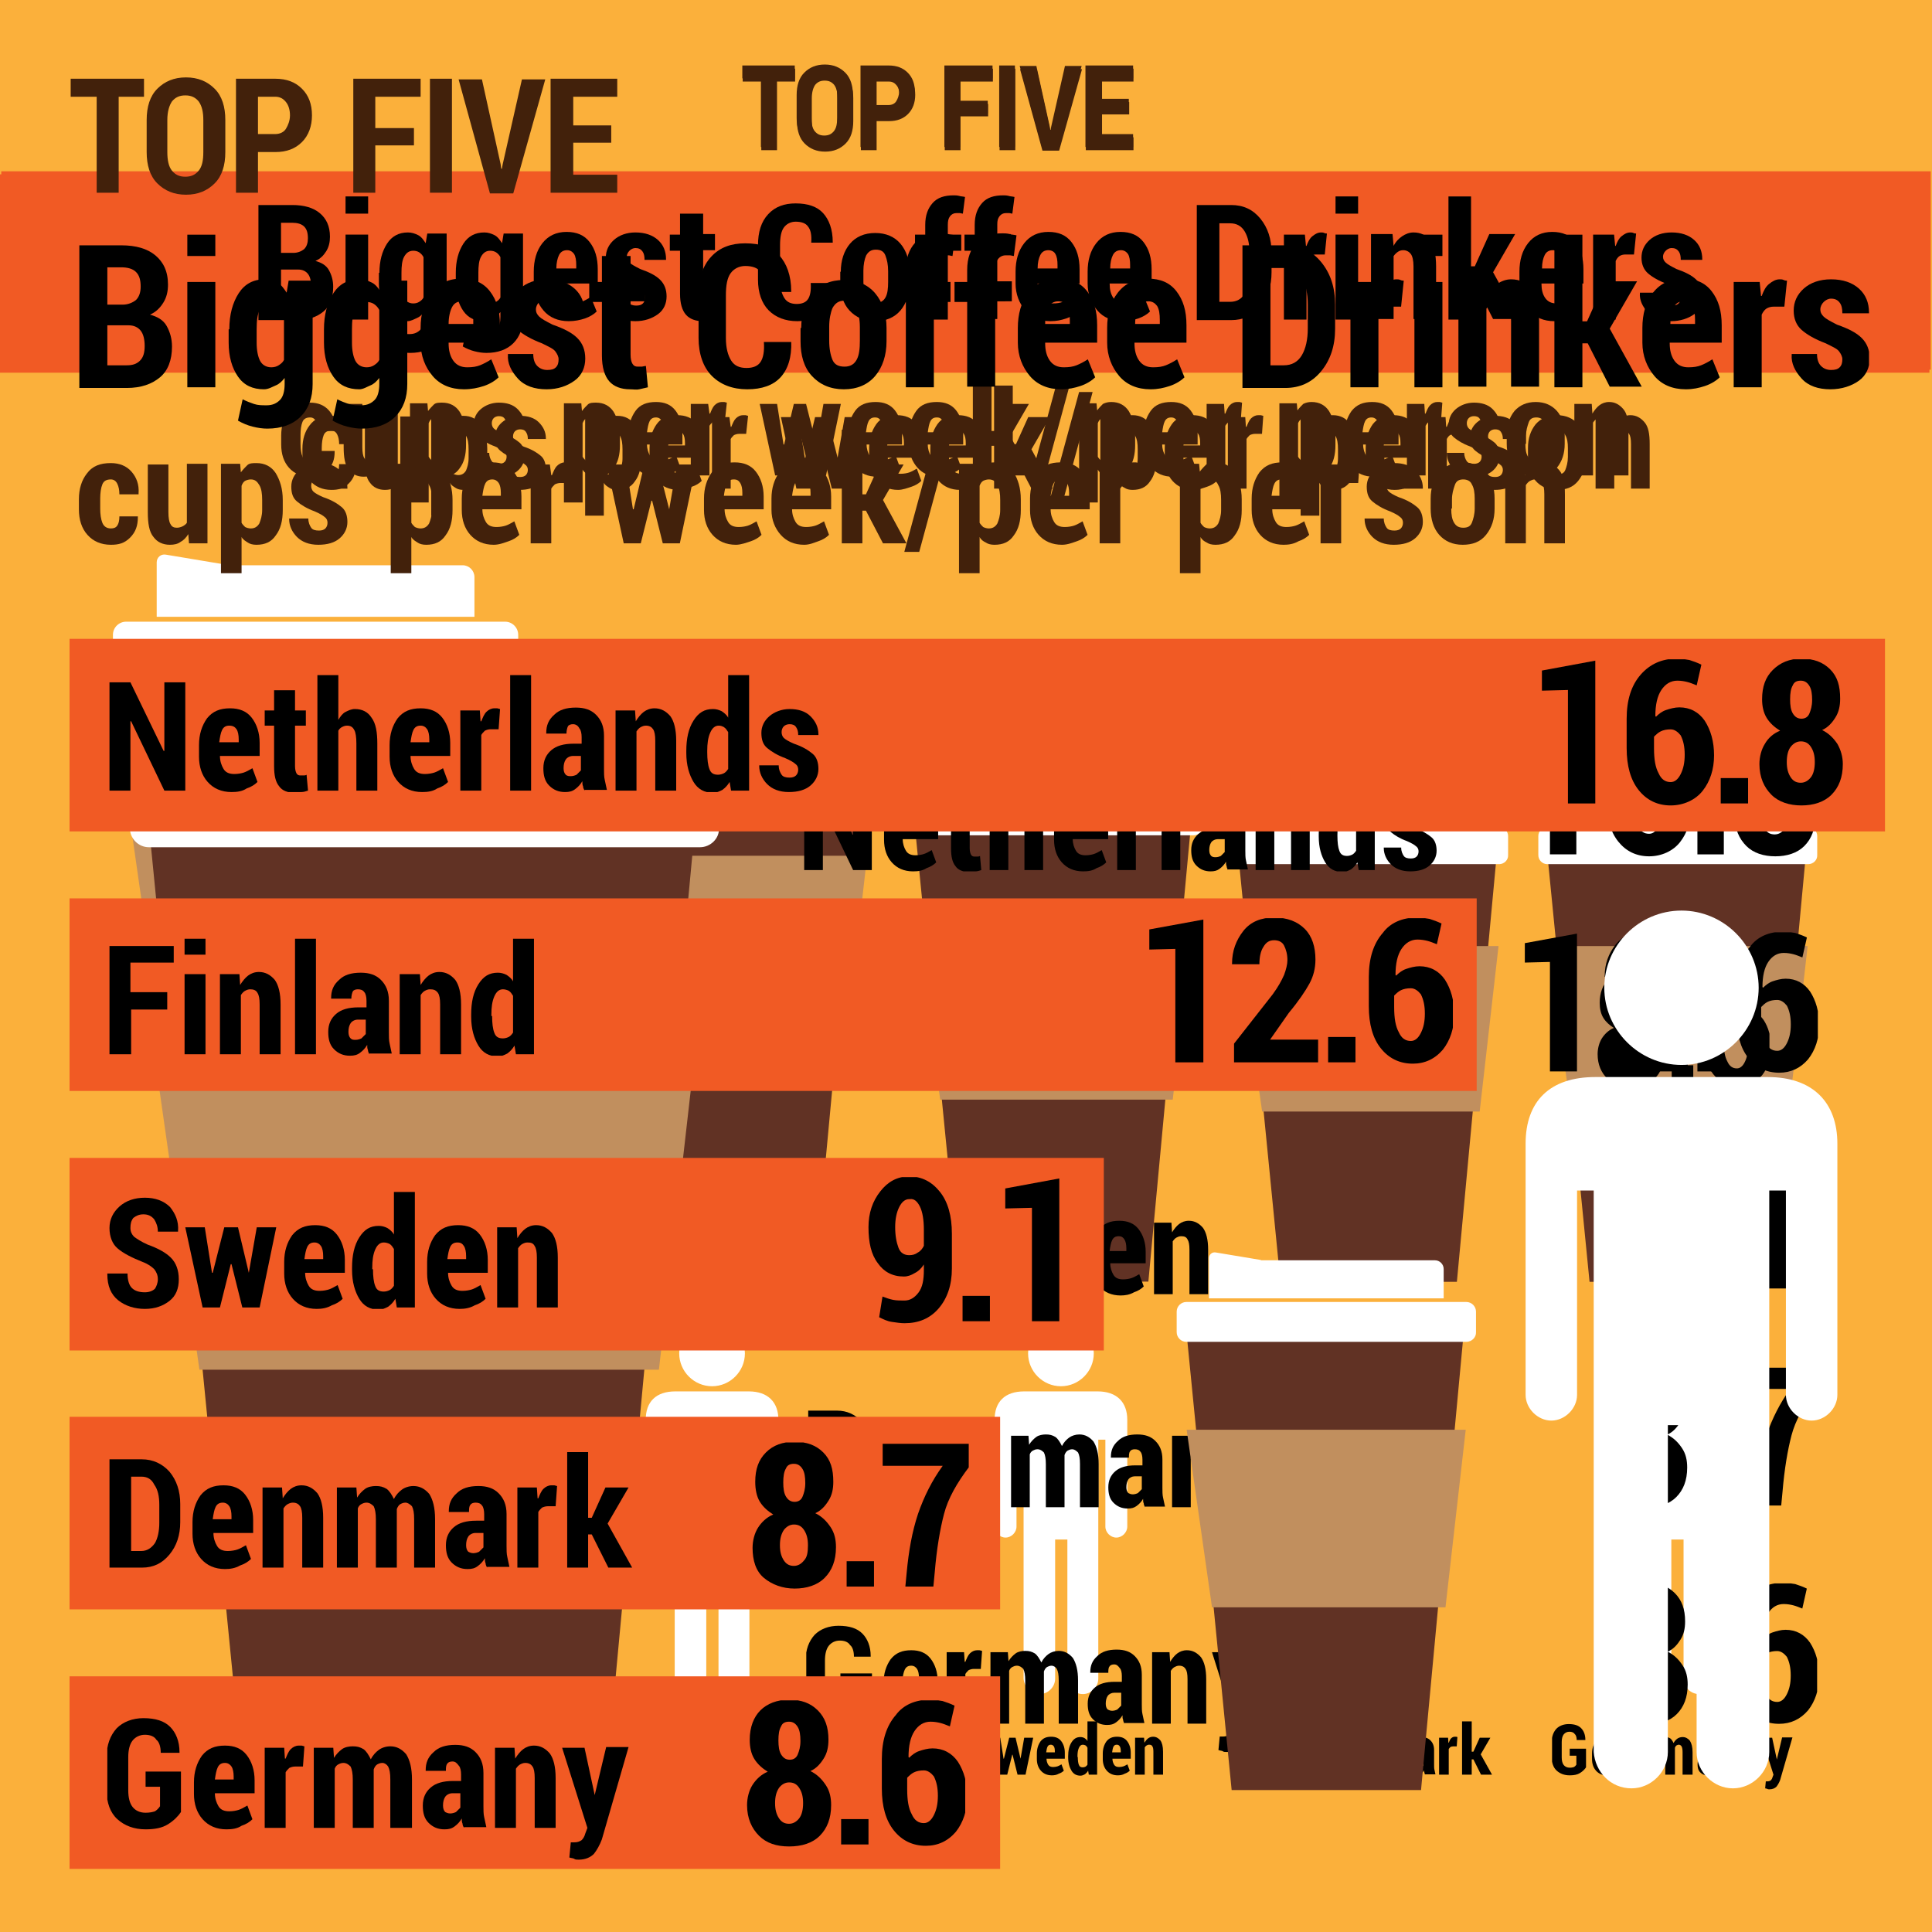 <?xml version="1.0" encoding="utf-8"?>
<!-- Generator: Adobe Illustrator 18.1.1,  SVG Export Plug-In . SVG Version: 6.00 Build 0)  -->
<svg version="1.1" xmlns="http://www.w3.org/2000/svg" xmlns:xlink="http://www.w3.org/1999/xlink" x="0px" y="0px" viewBox="0 0 300 300" enable-background="new 0 0 300 300" xml:space="preserve">

	<defs>
		<style><![CDATA[

			/* css rules go here */

		]]></style>
	</defs>
		 
	<symbol id="art_coffeecup" viewBox="0 -178 99.2 178">
		<polygon fill="#613224" points="3.5, -29 94.8, -29 80.9, -178 18.2, -178"/>
		<path fill="#FFFFFF" d="M95.9-29.6H3.2c-1.8, 0-3.2, 1.5-3.2, 3.2v6.8c0, 1.8, 1.5, 3.2, 3.2, 3.2h92.7c1.8, 0, 3.2-1.5, 3.2-3.2v-6.8 C99.2-28.1, 97.7-29.6, 95.9-29.6z"/>
		<path fill="#FFFFFF" d="M27.9-2.5L12.9, 0c-1.2, 0.2-2.2-0.7-2.2-1.9l0-13.3h77.7v9.7c0, 1.6-1.3, 2.9-2.9, 2.9H27.9z"/>
		<polygon fill="#C18F5E" points="3.3, -58.7 95.7, -58.7 89, -117.5 11.7, -117.5"/>
	</symbol>
	<symbol id="art_person" viewBox="0 -58 20.6 58">
		<path fill="#FFFFFF" d="M16-11H4.6c-3, 0-4.6-1.6-4.6-4.4V-32c0-0.9, 0.8-1.7, 1.7-1.7c0.9, 0, 1.7, 0.8, 1.7, 1.7v13.5h1.1v-37.1 C4.6-56.9, 5.6-58, 7-58c1.3, 0, 2.4, 1.1, 2.4, 2.4v21.6h1.9v-21.6c0-1.3, 1.1-2.4, 2.4-2.4c1.3, 0, 2.4, 1.1, 2.4, 2.4v37.1h1.1V-32 c0-0.9, 0.8-1.7, 1.7-1.7c0.9, 0, 1.7, 0.8, 1.7, 1.7v16.6C20.6-12.7, 19-11, 16-11z"/>
		<path fill="#FFFFFF" d="M10.3-10.2c2.8, 0, 5.1, 2.3, 5.1, 5.1c0, 2.8-2.3, 5.1-5.1, 5.1C7.5, 0, 5.2-2.3, 5.2-5.1C5.2-7.9, 7.5-10.2, 10.3-10.2 z"/>
	</symbol>
	<symbol id="denmark" class="country_name" viewBox="1.1 -18.2 72.4 16.2">
		<path d="M1.1-18V-3h4.5c1.5, 0, 2.8-0.6, 3.8-1.7c1-1.2, 1.5-2.7, 1.5-4.5v-2.5c0-1.8-0.5-3.3-1.5-4.5S7.2-18, 5.6-18 H1.1z M4.1-5.4v-10.3h1.4c0.8, 0, 1.4, 0.4, 1.9, 1.1C7.8-13.9, 8-12.9, 8-11.8v2.5c0, 1.2-0.2, 2.1-0.7, 2.8C6.9-5.7, 6.3-5.4, 5.5-5.4H4.1z"
			/>
		<path d="M17.1-18.2c-1.4, 0-2.5, 0.5-3.3, 1.4s-1.2, 2.1-1.2, 3.5v1.6c0, 1.5, 0.4, 2.7, 1.1, 3.7c0.8, 1, 1.8, 1.4, 3.2, 1.4 c1.3, 0, 2.3-0.4, 3-1.3c0.7-0.9, 1.1-2.1, 1.1-3.5v-1.8h-5.5v0c0-0.7, 0.2-1.3, 0.5-1.8c0.3-0.5, 0.8-0.7, 1.5-0.7c0.5, 0, 1, 0.1, 1.3, 0.2 s0.7, 0.3, 1.2, 0.6l0.7-1.9c-0.4-0.4-0.9-0.7-1.5-0.9C18.5-18.1, 17.8-18.2, 17.1-18.2z M16.8-9c-0.5, 0-0.8-0.2-1-0.6 c-0.2-0.4-0.3-1-0.4-1.7H18v0.4c0, 0.6-0.1, 1.1-0.3, 1.4S17.2-9, 16.8-9z"/>
		<path d="M25-6.9l0.1-1.5c0.3, 0.5, 0.7, 1, 1.1, 1.3c0.4, 0.3, 0.9, 0.5, 1.5, 0.5c0.9, 0, 1.6-0.4, 2.2-1.1 c0.5-0.7, 0.8-1.8, 0.8-3.4V-18h-2.9v6.9c0, 0.8-0.1, 1.3-0.3, 1.6c-0.2, 0.3-0.5, 0.5-1, 0.5c-0.3, 0-0.5-0.1-0.7-0.2s-0.4-0.3-0.6-0.6 V-18h-2.9v11.1H25z"/>
		<path d="M35.3-6.9l0.1-1.4c0.3, 0.5, 0.7, 0.9, 1.1, 1.2s1, 0.4, 1.5, 0.4c0.6, 0, 1-0.1, 1.5-0.4c0.4-0.3, 0.7-0.8, 1-1.4 c0.3, 0.6, 0.7, 1, 1.1, 1.3s1, 0.5, 1.6, 0.5c0.9, 0, 1.6-0.4, 2.2-1.1c0.5-0.8, 0.8-1.9, 0.8-3.5V-18h-2.9v6.7c0, 0.9-0.1, 1.4-0.3, 1.8 C42.7-9.2, 42.4-9, 42.1-9c-0.3, 0-0.5-0.1-0.7-0.2s-0.4-0.4-0.5-0.7c0-0.1, 0-0.3, 0-0.4c0-0.1, 0-0.3, 0-0.4V-18h-2.9v6.7 c0, 0.8-0.1, 1.4-0.3, 1.8C37.4-9.2, 37.1-9, 36.7-9c-0.3, 0-0.5-0.1-0.7-0.2c-0.2-0.1-0.4-0.3-0.5-0.6V-18h-2.9v11.1H35.3z"/>
		<path d="M53.4-18c-0.1, 0.2-0.2, 0.4-0.2, 0.6c-0.1, 0.2-0.1, 0.4-0.1, 0.7c-0.3-0.5-0.6-0.8-1-1.1 c-0.4-0.3-0.8-0.4-1.4-0.4c-0.9, 0-1.6, 0.3-2.2, 0.9c-0.6, 0.6-0.8, 1.4-0.8, 2.4c0, 1.1, 0.4, 1.9, 1.1, 2.5c0.7, 0.6, 1.7, 0.9, 3.1, 0.9h1.1 v0.9c0, 0.5-0.1, 1-0.3, 1.2c-0.2, 0.3-0.5, 0.4-0.9, 0.4c-0.3, 0-0.6-0.1-0.7-0.3c-0.2-0.2-0.2-0.6-0.2-1l-2.8, 0l0, 0.1 c0, 1, 0.3, 1.8, 1.1, 2.5c0.7, 0.7, 1.7, 1, 3, 1c1.2, 0, 2.1-0.3, 2.8-1c0.7-0.7, 1.1-1.6, 1.1-2.9V-15c0-0.5, 0-1.1, 0.1-1.5 c0.1-0.5, 0.2-0.9, 0.3-1.4H53.4z M51.5-16c0.3, 0, 0.6, 0.1, 0.8, 0.2c0.2, 0.2, 0.4, 0.4, 0.6, 0.6v2h-1.1c-0.4, 0-0.8-0.2-1-0.5 c-0.2-0.3-0.3-0.7-0.3-1.2c0-0.4, 0.1-0.7, 0.3-0.9C51-15.9, 51.2-16, 51.5-16z"/>
		<path d="M62.9-9.5l-1.1, 0c-0.3, 0-0.6-0.1-0.8-0.2c-0.2-0.2-0.4-0.4-0.5-0.6V-18h-2.9v11.1h2.7l0.1-1.5l0.1, 0
			c0.2, 0.5, 0.4, 1, 0.7, 1.3c0.3, 0.3, 0.7, 0.5, 1.1, 0.5c0.1, 0, 0.3, 0, 0.4, 0c0.1, 0, 0.3-0.1, 0.4-0.1L62.9-9.5z"/>
		<path d="M67.9-13.4h-0.5V-18h-2.9v16h2.9v-9.1h0.5l1.9, 4.2H73l-2.9-5l3.4-6.1h-3.3L67.9-13.4z"/>
	</symbol>
	<symbol id="denmark_value" class="country_value" viewBox="6.3 -26 32.4 21.9">
		<path d="M18.4-10c0-1.1-0.2-2-0.7-2.8c-0.5-0.8-1.1-1.5-2-1.9c1-0.5, 1.7-1.2, 2.3-2.1s0.8-1.9, 0.8-3 c0-2-0.6-3.5-1.7-4.6S14.4-26, 12.6-26S9.2-25.4, 8-24.4s-1.7, 2.6-1.7, 4.5c0, 1.1, 0.3, 2.2, 0.8, 3s1.3, 1.6, 2.3, 2 c-0.8, 0.5-1.5, 1.1-2, 1.9S6.7-11.1, 6.7-10c0, 1.9, 0.5, 3.3, 1.6, 4.4S10.8-4, 12.6-4s3.2-0.5, 4.3-1.6S18.4-8.1, 18.4-10z M14.6-19.5 c0, 1-0.2, 1.7-0.6, 2.3c-0.4, 0.6-0.9, 0.8-1.5, 0.8c-0.6, 0-1.1-0.3-1.5-0.8c-0.4-0.6-0.6-1.3-0.6-2.3c0-1, 0.2-1.7, 0.6-2.3 c0.4-0.6, 0.9-0.8, 1.5-0.8c0.6, 0, 1.1, 0.3, 1.5, 0.8C14.5-21.3, 14.6-20.5, 14.6-19.5z M14.2-10.2c0, 0.9-0.1, 1.6-0.4, 2.1 c-0.3, 0.5-0.7, 0.8-1.3, 0.8s-1-0.2-1.2-0.7c-0.3-0.5-0.4-1.2-0.4-2.1c0-0.9, 0.1-1.6, 0.4-2.1c0.3-0.5, 0.7-0.8, 1.3-0.8s1, 0.3, 1.2, 0.8 S14.2-11.1, 14.2-10.2z"/>
		<path d="M24.5-25.7h-4.1v3.8h4.1V-25.7z"/>
		<path d="M38.8-7.7c-1.9-2.5-3.2-4.8-3.8-7.1c-0.6-2.3-1.1-5.2-1.4-8.8l-0.2-2.1h-4.2l0.2, 2.1 c0.3, 3.2, 0.8, 6.1, 1.7, 8.8c0.9, 2.6, 2.1, 5, 3.7, 7.2h-9v3.3h13V-7.7z"/>
	</symbol>
	<symbol id="finland" class="country_name"  viewBox="1.1 -18.2 58.8 16.2">
		<path d="M9.1-11.8H4.1V-18H1.1V-3H10v-2.3h-6v-4.1h5.1V-11.8z"/>
		<path d="M14.4-4.2h-2.9V-2h2.9V-4.2z M14.4-18h-2.9v11.1h2.9V-18z"/>
		<path d="M19.1-6.9l0.1-1.5c0.3, 0.5, 0.7, 1, 1.1, 1.3c0.4, 0.3, 0.9, 0.5, 1.5, 0.5c0.9, 0, 1.6-0.4, 2.2-1.1 c0.5-0.7, 0.8-1.8, 0.8-3.4V-18h-2.9v6.9c0, 0.8-0.1, 1.3-0.3, 1.6C21.4-9.1, 21-9, 20.6-9c-0.3, 0-0.5-0.1-0.7-0.2 c-0.2-0.1-0.4-0.3-0.6-0.6V-18h-2.9v11.1H19.1z"/>
		<path d="M29.7-18h-2.9v16h2.9V-18z"/>
		<path d="M37.1-18c-0.1, 0.2-0.2, 0.4-0.2, 0.6c-0.1, 0.2-0.1, 0.4-0.1, 0.7c-0.3-0.5-0.6-0.8-1-1.1 c-0.4-0.3-0.8-0.4-1.4-0.4c-0.9, 0-1.6, 0.3-2.2, 0.9c-0.6, 0.6-0.8, 1.4-0.8, 2.4c0, 1.1, 0.4, 1.9, 1.1, 2.5c0.7, 0.6, 1.7, 0.9, 3.1, 0.9h1.1 v0.9c0, 0.5-0.1, 1-0.3, 1.2c-0.2, 0.3-0.5, 0.4-0.9, 0.4c-0.3, 0-0.6-0.1-0.7-0.3s-0.2-0.6-0.2-1l-2.8, 0l0, 0.1c0, 1, 0.3, 1.8, 1.1, 2.5 c0.7, 0.7, 1.7, 1, 3, 1c1.2, 0, 2.1-0.3, 2.8-1c0.7-0.7, 1.1-1.6, 1.1-2.9V-15c0-0.5, 0-1.1, 0.1-1.5c0.1-0.5, 0.2-0.9, 0.3-1.4H37.1z M35.2-16 c0.3, 0, 0.6, 0.1, 0.8, 0.2c0.2, 0.2, 0.4, 0.4, 0.6, 0.6v2h-1.1c-0.4, 0-0.8-0.2-1-0.5s-0.3-0.7-0.3-1.2c0-0.4, 0.1-0.7, 0.3-0.9 S34.9-16, 35.2-16z"/>
		<path d="M44.1-6.9l0.1-1.5c0.3, 0.5, 0.7, 1, 1.1, 1.3c0.4, 0.3, 0.9, 0.5, 1.5, 0.5c0.9, 0, 1.6-0.4, 2.2-1.1 c0.5-0.7, 0.8-1.8, 0.8-3.4V-18h-2.9v6.9c0, 0.8-0.1, 1.3-0.3, 1.6C46.3-9.1, 46-9, 45.5-9c-0.3, 0-0.5-0.1-0.7-0.2 c-0.2-0.1-0.4-0.3-0.6-0.6V-18h-2.9v11.1H44.1z"/>
		<path d="M51.2-12.5c0, 1.7, 0.3, 3.1, 1, 4.2s1.5, 1.6, 2.7, 1.6c0.4, 0, 0.8-0.1, 1.2-0.3c0.3-0.2, 0.7-0.5, 0.9-0.9V-2h2.9 v-16h-2.5l-0.2, 1.2c-0.3-0.5-0.6-0.8-1-1.1c-0.4-0.2-0.8-0.4-1.3-0.4c-1.2, 0-2.1, 0.5-2.7, 1.5c-0.6, 1-1, 2.3-1, 4V-12.5z M54.1-12.7 c0-1, 0.1-1.8, 0.3-2.3c0.2-0.6, 0.6-0.8, 1.2-0.8c0.3, 0, 0.6, 0.1, 0.8, 0.2s0.4, 0.3, 0.6, 0.6v5.1c-0.2, 0.3-0.3, 0.5-0.6, 0.7 C56.2-9.1, 55.9-9, 55.6-9c-0.5, 0-0.9-0.3-1.2-1s-0.4-1.5-0.4-2.5V-12.7z"/>
	</symbol>
	<symbol id="finland_value" class="country_value" viewBox="4.9 -26 45.5 21.9">
		<path d="M13-25.7H8.8v17l-4-0.1v3L13-4.3V-25.7z"/>
		<path d="M30.2-25.7H17.6v2.8l5.8, 7.4c0.8, 1.1, 1.3, 2, 1.7, 2.9c0.3, 0.8, 0.5, 1.6, 0.5, 2.2c0, 0.9-0.2, 1.6-0.5, 2.2 s-0.9, 0.8-1.5, 0.8c-0.7, 0-1.2-0.3-1.6-1C21.6-9, 21.4-9.9, 21.4-11h-4.1l0, 0.1C17.3-9, 17.9-7.4, 19-6s2.7, 2, 4.6, 2 c2, 0, 3.5-0.6, 4.6-1.7s1.6-2.7, 1.6-4.6c0-1.3-0.3-2.5-0.9-3.6s-1.6-2.6-3.1-4.4l-2.8-4h7.2V-25.7z"/>
		<path d="M35.8-25.7h-4.1v3.8h4.1V-25.7z"/>
		<path d="M45-4c0.7, 0, 1.3-0.1, 1.9-0.2c0.6-0.2, 1.2-0.4, 1.8-0.7l-0.7-3.1c-0.5, 0.2-1, 0.4-1.4, 0.5 c-0.4, 0.1-0.9, 0.2-1.5, 0.2c-1, 0-1.8-0.5-2.4-1.4c-0.6-0.9-0.9-2.2-0.9-3.9l0.1-0.1c0.4, 0.4, 0.9, 0.8, 1.5, 1s1.3, 0.4, 2, 0.4 c1.6, 0, 2.9-0.7, 3.8-2c0.9-1.4, 1.4-3.1, 1.4-5.2c0-2.1-0.6-3.9-1.7-5.3c-1.2-1.4-2.7-2.1-4.5-2.1c-2, 0-3.6, 0.8-4.8, 2.3 s-1.8, 3.6-1.8, 6.3v4.4c0, 2.8, 0.7, 5, 2.1, 6.6C41-4.8, 42.8-4, 45-4z M44.1-14.6c-0.6, 0-1.1-0.1-1.5-0.3s-0.7-0.5-1-0.8v-1.7 c0-1.7, 0.2-2.9, 0.7-3.8c0.4-0.9, 1-1.3, 1.8-1.3c0.6, 0, 1.1, 0.4, 1.5, 1.2c0.4, 0.8, 0.6, 1.7, 0.6, 2.9c0, 1.2-0.2, 2.1-0.6, 2.9 C45.2-15, 44.7-14.6, 44.1-14.6z"/>
	</symbol>
	<symbol id="germany" class="country_name" viewBox="0.8 -22.4 72.2 19.6">
		<path d="M11-15.8c-0.4-0.6-1-1.2-1.8-1.7c-0.8-0.5-1.8-0.7-3.1-0.7c-1.6, 0-2.9, 0.5-3.9, 1.4c-1, 0.9-1.5, 2.3-1.5, 4 v4.6c0, 1.7, 0.5, 3, 1.4, 4c0.9, 0.9, 2.2, 1.4, 3.7, 1.4c1.7, 0, 2.9-0.4, 3.7-1.2c0.8-0.8, 1.3-2, 1.3-3.5l0-0.1H8.2c0, 0.8-0.2, 1.5-0.6, 1.8 C7.3-5.3, 6.7-5.1, 6-5.1c-0.7, 0-1.3-0.3-1.7-0.8S3.7-7.2, 3.7-8.2v-4.6c0-1, 0.2-1.8, 0.6-2.3c0.4-0.5, 1-0.8, 1.8-0.8 c0.6, 0, 1, 0.1, 1.3, 0.2c0.3, 0.2, 0.5, 0.4, 0.7, 0.7v2.7h-2v2.1H11V-15.8z"/>
		<path d="M17.3-18.2c-1.4, 0-2.5, 0.5-3.3, 1.4s-1.2, 2.1-1.2, 3.5v1.6c0, 1.5, 0.4, 2.7, 1.1, 3.7c0.8, 1, 1.8, 1.4, 3.2, 1.4 c1.3, 0, 2.3-0.4, 3-1.3c0.7-0.9, 1.1-2.1, 1.1-3.5v-1.8h-5.5v0c0-0.7, 0.2-1.3, 0.5-1.8c0.3-0.5, 0.8-0.7, 1.5-0.7c0.5, 0, 1, 0.1, 1.3, 0.2 s0.7, 0.3, 1.2, 0.6l0.7-1.9c-0.4-0.4-0.9-0.7-1.5-0.9C18.8-18.1, 18.1-18.2, 17.3-18.2z M17.1-9c-0.5, 0-0.8-0.2-1-0.6 c-0.2-0.4-0.3-1-0.4-1.7h2.6v0.4c0, 0.6-0.1, 1.1-0.3, 1.4S17.5-9, 17.1-9z"/>
		<path d="M27.9-9.5l-1.1, 0c-0.3, 0-0.6-0.1-0.8-0.2c-0.2-0.2-0.4-0.4-0.5-0.6V-18h-2.9v11.1h2.7l0.1-1.5l0.1, 0 c0.2, 0.5, 0.4, 1, 0.7, 1.3c0.3, 0.3, 0.7, 0.5, 1.1, 0.5c0.1, 0, 0.3, 0, 0.4, 0c0.1, 0, 0.3-0.1, 0.4-0.1L27.9-9.5z"/>
		<path d="M32.1-6.9l0.1-1.4c0.3, 0.5, 0.7, 0.9, 1.1, 1.2s1, 0.4, 1.5, 0.4c0.6, 0, 1-0.1, 1.5-0.4c0.4-0.3, 0.7-0.8, 1-1.4 c0.3, 0.6, 0.7, 1, 1.1, 1.3s1, 0.5, 1.6, 0.5c0.9, 0, 1.6-0.4, 2.2-1.1c0.5-0.8, 0.8-1.9, 0.8-3.5V-18H40v6.7c0, 0.9-0.1, 1.4-0.3, 1.8 C39.5-9.2, 39.2-9, 38.9-9c-0.3, 0-0.5-0.1-0.7-0.2s-0.4-0.4-0.5-0.7c0-0.1, 0-0.3, 0-0.4c0-0.1, 0-0.3, 0-0.4V-18h-2.9v6.7 c0, 0.8-0.1, 1.4-0.3, 1.8C34.2-9.2, 33.9-9, 33.5-9c-0.3, 0-0.5-0.1-0.7-0.2c-0.2-0.1-0.4-0.3-0.5-0.6V-18h-2.9v11.1H32.1z"/>
		<path d="M50.2-18c-0.1, 0.2-0.2, 0.4-0.2, 0.6c-0.1, 0.2-0.1, 0.4-0.1, 0.7c-0.3-0.5-0.6-0.8-1-1.1 c-0.4-0.3-0.8-0.4-1.4-0.4c-0.9, 0-1.6, 0.3-2.2, 0.9c-0.6, 0.6-0.8, 1.4-0.8, 2.4c0, 1.1, 0.4, 1.9, 1.1, 2.5c0.7, 0.6, 1.7, 0.9, 3.1, 0.9h1.1 v0.9c0, 0.5-0.1, 1-0.3, 1.2C49.2-9, 49-8.8, 48.6-8.8c-0.3, 0-0.6-0.1-0.7-0.3c-0.2-0.2-0.2-0.6-0.2-1l-2.8, 0l0, 0.1 c0, 1, 0.3, 1.8, 1.1, 2.5c0.7, 0.7, 1.7, 1, 3, 1c1.2, 0, 2.1-0.3, 2.8-1c0.7-0.7, 1.1-1.6, 1.1-2.9V-15c0-0.5, 0-1.1, 0.1-1.5 c0.1-0.5, 0.2-0.9, 0.3-1.4H50.2z M48.3-16c0.3, 0, 0.6, 0.1, 0.8, 0.2c0.2, 0.2, 0.4, 0.4, 0.6, 0.6v2h-1.1c-0.4, 0-0.8-0.2-1-0.5 c-0.2-0.3-0.3-0.7-0.3-1.2c0-0.4, 0.1-0.7, 0.3-0.9C47.8-15.9, 48-16, 48.3-16z"/>
		<path d="M57.2-6.9l0.1-1.5c0.3, 0.5, 0.7, 1, 1.1, 1.3c0.4, 0.3, 0.9, 0.5, 1.5, 0.5c0.9, 0, 1.6-0.4, 2.2-1.1 c0.5-0.7, 0.8-1.8, 0.8-3.4V-18H60v6.9c0, 0.8-0.1, 1.3-0.3, 1.6c-0.2, 0.3-0.5, 0.5-1, 0.5c-0.3, 0-0.5-0.1-0.7-0.2s-0.4-0.3-0.6-0.6V-18 h-2.9v11.1H57.2z"/>
		<path d="M68.3-13.4l0-0.1l1.6, 6.7H73l-3.7-12.8c-0.3-0.8-0.7-1.5-1.1-2c-0.5-0.5-1.2-0.8-2.1-0.8 c-0.2, 0-0.5, 0-0.6, 0.1s-0.4, 0.1-0.7, 0.2L65-20c0.1, 0, 0.2, 0, 0.3, 0c0.1, 0, 0.1, 0, 0.2, 0c0.4, 0, 0.7, 0.1, 1, 0.3c0.2, 0.2, 0.4, 0.5, 0.5, 0.9 l0.3, 0.8L63.8-6.9h3.1L68.3-13.4z"/>
	</symbol>
	<symbol  id="germany_value" class="country_value" viewBox="6 -26 32.7 21.9">
		<path d="M18.2-10c0-1.1-0.2-2-0.7-2.8c-0.5-0.8-1.1-1.5-2-1.9c1-0.5, 1.7-1.2, 2.3-2.1s0.8-1.9, 0.8-3 c0-2-0.6-3.5-1.7-4.6S14.2-26, 12.3-26s-3.4, 0.5-4.5, 1.6S6-21.8, 6-19.8c0, 1.1, 0.3, 2.2, 0.8, 3s1.3, 1.6, 2.3, 2c-0.8, 0.5-1.5, 1.1-2, 1.9 S6.4-11.1, 6.4-10C6.4-8.1, 7-6.6, 8-5.6S10.5-4, 12.3-4s3.2-0.5, 4.3-1.6S18.2-8.1, 18.2-10z M14.4-19.5c0, 1-0.2, 1.7-0.6, 2.3 c-0.4, 0.6-0.9, 0.8-1.5, 0.8c-0.6, 0-1.1-0.3-1.5-0.8c-0.4-0.6-0.6-1.3-0.6-2.3c0-1, 0.2-1.7, 0.6-2.3c0.4-0.6, 0.9-0.8, 1.5-0.8 c0.6, 0, 1.1, 0.3, 1.5, 0.8C14.2-21.3, 14.4-20.5, 14.4-19.5z M14-10.2c0, 0.9-0.1, 1.6-0.4, 2.1c-0.3, 0.5-0.7, 0.8-1.3, 0.8s-1-0.2-1.2-0.7 c-0.3-0.5-0.4-1.2-0.4-2.1c0-0.9, 0.1-1.6, 0.4-2.1c0.3-0.5, 0.7-0.8, 1.3-0.8s1, 0.3, 1.2, 0.8S14-11.1, 14-10.2z"/>
		<path d="M24.2-25.7h-4.1v3.8h4.1V-25.7z"/>
		<path d="M33.4-4c0.7, 0, 1.3-0.1, 1.9-0.2c0.6-0.2, 1.2-0.4, 1.8-0.7l-0.7-3.1c-0.5, 0.2-1, 0.4-1.4, 0.5 c-0.4, 0.1-0.9, 0.2-1.5, 0.2c-1, 0-1.8-0.5-2.4-1.4c-0.6-0.9-0.9-2.2-0.9-3.9l0.1-0.1c0.4, 0.4, 0.9, 0.8, 1.5, 1s1.3, 0.4, 2, 0.4 c1.6, 0, 2.9-0.7, 3.8-2c0.9-1.4, 1.4-3.1, 1.4-5.2c0-2.1-0.6-3.9-1.7-5.3c-1.2-1.4-2.7-2.1-4.5-2.1c-2, 0-3.6, 0.8-4.8, 2.3 s-1.8, 3.6-1.8, 6.3v4.4c0, 2.8, 0.7, 5, 2.1, 6.6C29.4-4.8, 31.2-4, 33.4-4z M32.5-14.6c-0.6, 0-1.1-0.1-1.5-0.3s-0.7-0.5-1-0.8v-1.7 c0-1.7, 0.2-2.9, 0.7-3.8c0.4-0.9, 1-1.3, 1.8-1.3c0.6, 0, 1.1, 0.4, 1.5, 1.2c0.4, 0.8, 0.6, 1.7, 0.6, 2.9c0, 1.2-0.2, 2.1-0.6, 2.9 C33.6-15, 33.1-14.6, 32.5-14.6z"/>
	</symbol>
	<symbol id="heading_a" viewBox="0.3 -20.8 82 17.6">
		<path fill="#42210B" d="M11.3-6.1H7.5v-14.4H4.2v14.4H0.3v2.7h11V-6.1z"/>
		<path fill="#42210B" d="M23.5-14.4c0-2-0.5-3.6-1.6-4.7s-2.5-1.7-4.3-1.7s-3.2, 0.6-4.3, 1.7s-1.6, 2.7-1.6, 4.7v4.8 c0, 2, 0.5, 3.6, 1.6, 4.7s2.5, 1.7, 4.3, 1.7s3.2-0.6, 4.3-1.7s1.6-2.7, 1.6-4.7V-14.4z M20.2-9.6c0, 1.2-0.2, 2.1-0.7, 2.8 c-0.5, 0.6-1.1, 0.9-2, 0.9c-0.9, 0-1.5-0.3-2-0.9c-0.4-0.6-0.7-1.5-0.7-2.8v-4.8c0-1.2, 0.2-2.2, 0.7-2.8s1.1-0.9, 2-0.9 c0.9, 0, 1.5, 0.3, 2, 0.9s0.7, 1.5, 0.7, 2.8V-9.6z"/>
		<path fill="#42210B" d="M28.4-14.4v-6.1h-3.3v17.1H31c1.7, 0, 3-0.5, 4-1.5s1.5-2.3, 1.5-4c0-1.6-0.5-3-1.5-4c-1-1-2.3-1.5-4-1.5H28.4 z M28.4-11.7H31c0.7, 0, 1.3, 0.3, 1.6, 0.8s0.6, 1.2, 0.6, 2c0, 0.8-0.2, 1.5-0.6, 2c-0.4, 0.5-0.9, 0.8-1.6, 0.8h-2.6V-11.7z"/>
		<path fill="#42210B" d="M51.8-13.4H46v-7.1h-3.3v17.1h10.1v-2.7H46v-4.7h5.8V-13.4z"/>
		<path fill="#42210B" d="M57.5-20.5h-3.3v17.1h3.3V-20.5z"/>
		<path fill="#42210B" d="M64.8-16.2l0.1-0.7H65l0.1, 0.6L68-3.5h3.5l-4.8-17.1h-3.5L58.5-3.5H62L64.8-16.2z"/>
		<path fill="#42210B" d="M81.4-13h-5.7v-4.8h6.7v-2.7H72.3v17.1h10.1v-2.7h-6.7v-4.3h5.7V-13z"/>
	</symbol>
	<symbol id="heading_b" class="heading_b" viewBox="1.6 -32.1 268.5 29.6">
		<path d="M1.6-25.7v21.3h6.3c2.2, 0, 3.9-0.5, 5.1-1.5s1.9-2.4, 1.9-4.4c0-1-0.2-1.9-0.7-2.7s-1.1-1.4-2-1.8 c1.1-0.3, 2-0.8, 2.5-1.7s0.8-1.9, 0.8-3.1c0-2-0.6-3.6-1.8-4.6s-2.8-1.6-5-1.6H1.6z M5.8-13.3h2.3c0.8, 0, 1.5, 0.3, 2, 0.7
			c0.5, 0.5, 0.7, 1.2, 0.7, 2c0, 1-0.2, 1.7-0.7, 2.2S8.8-7.7, 7.9-7.7H5.8V-13.3z M5.8-16.3v-6.1h2.9c0.9, 0, 1.5, 0.2, 2, 0.7s0.7, 1.2, 0.7, 2.2
			c0, 1-0.2, 1.8-0.6, 2.3s-1, 0.8-1.8, 0.8H5.8z"/>
		<path d="M22-6h-4.2v3.2H22V-6z M22-25.7h-4.2v15.8H22V-25.7z"/>
		<path d="M24.1-17c0, 2.2, 0.5, 4, 1.4, 5.4s2.2, 2.1, 3.9, 2.1c0.7, 0, 1.3-0.2, 1.9-0.5s1-0.9, 1.4-1.5l0.3, 1.8h3.6v-15.5 c0-2.1-0.6-3.7-1.8-4.9s-2.9-1.8-5-1.8c-0.7, 0-1.4, 0.1-2.2, 0.3s-1.5, 0.5-2.2, 0.9l0.7, 3.2c0.6-0.3, 1.1-0.5, 1.7-0.7s1.2-0.2, 1.9-0.2 c0.9, 0, 1.5, 0.3, 2, 0.8s0.7, 1.4, 0.7, 2.4v0.9c-0.4-0.5-0.8-0.9-1.3-1.1S30-26, 29.3-26c-1.7, 0-3, 0.6-3.9, 1.9s-1.4, 3-1.4, 5.1V-17z  M28.2-19c0-1.2, 0.2-2.1, 0.5-2.7s0.9-1, 1.7-1c0.4, 0, 0.8, 0.1, 1.1, 0.3c0.3, 0.2, 0.6, 0.4, 0.8, 0.8v7.5c-0.2, 0.4-0.5, 0.7-0.8, 0.9 c-0.3, 0.2-0.7, 0.3-1.1, 0.3c-0.8, 0-1.3-0.4-1.7-1.1s-0.5-1.8-0.5-3V-19z"/>
		<path d="M38.3-17c0, 2.2, 0.5, 4, 1.4, 5.4s2.2, 2.1, 3.9, 2.1c0.7, 0, 1.3-0.2, 1.9-0.5s1-0.9, 1.4-1.5l0.3, 1.8h3.6v-15.5 c0-2.1-0.6-3.7-1.8-4.9s-2.9-1.8-5-1.8c-0.7, 0-1.4, 0.1-2.2, 0.3s-1.5, 0.5-2.2, 0.9l0.7, 3.2c0.6-0.3, 1.1-0.5, 1.7-0.7s1.2-0.2, 1.9-0.2 c0.9, 0, 1.5, 0.3, 2, 0.8s0.7, 1.4, 0.7, 2.4v0.9c-0.4-0.5-0.8-0.9-1.3-1.1S44.2-26, 43.6-26c-1.7, 0-3, 0.6-3.9, 1.9s-1.4, 3-1.4, 5.1V-17z  M42.5-19c0-1.2, 0.2-2.1, 0.5-2.7s0.9-1, 1.7-1c0.4, 0, 0.8, 0.1, 1.1, 0.3c0.3, 0.2, 0.6, 0.4, 0.8, 0.8v7.5c-0.2, 0.4-0.5, 0.7-0.8, 0.9 c-0.3, 0.2-0.7, 0.3-1.1, 0.3c-0.8, 0-1.3-0.4-1.7-1.1s-0.5-1.8-0.5-3V-19z"/>
		<path d="M59.3-26c-2, 0-3.6, 0.7-4.7, 2s-1.8, 3-1.8, 5v2.2c0, 2.1, 0.5, 3.9, 1.6, 5.3s2.6, 2.1, 4.5, 2.1 c1.9, 0, 3.3-0.6, 4.3-1.9s1.5-2.9, 1.5-5.1V-19H57v-0.1c0-1, 0.2-1.9, 0.7-2.6s1.2-1, 2.1-1c0.8, 0, 1.4, 0.1, 1.9, 0.3s1.1, 0.5, 1.7, 0.9 l1.1-2.7c-0.5-0.5-1.3-1-2.2-1.3S60.4-26, 59.3-26z M59-12.8c-0.7, 0-1.2-0.3-1.5-0.9S57-15.2, 57-16.2h3.7v0.6 c0, 0.9-0.1, 1.6-0.4, 2.1C60-13.1, 59.6-12.8, 59-12.8z"/>
		<path d="M73.5-21.5c0, 0.4-0.2, 0.8-0.5, 1.2s-1, 0.7-2, 1.2c-1.6, 0.6-2.8, 1.3-3.6, 2s-1.2, 1.7-1.2, 2.9 c0, 1.3, 0.5, 2.4, 1.5, 3.3s2.4, 1.4, 4, 1.4c1.8, 0, 3.2-0.5, 4.2-1.4s1.5-2.1, 1.5-3.6l0-0.1h-4c0, 0.7-0.1, 1.2-0.4, 1.6s-0.7, 0.6-1.3, 0.6 c-0.4, 0-0.8-0.2-1.1-0.5s-0.5-0.7-0.5-1.1c0-0.5, 0.2-0.8, 0.5-1.1s1-0.7, 2-1.2c1.7-0.6, 2.9-1.2, 3.7-2s1.2-1.8, 1.2-3.1 c0-1.3-0.5-2.5-1.6-3.3S73.4-26, 71.7-26c-1.8, 0-3.3, 0.5-4.3, 1.6s-1.6, 2.3-1.5, 3.6l0, 0.1h3.8c0-0.8, 0.2-1.4, 0.6-1.8 s0.9-0.6, 1.5-0.6c0.6, 0, 1, 0.1, 1.3, 0.4S73.5-22, 73.5-21.5z"/>
		<path d="M84.3-5.9v-3.9h2.2v-3h-2.2v-8c0-0.6, 0.1-1.1, 0.3-1.4s0.4-0.4, 0.8-0.4c0.3, 0, 0.5, 0, 0.6, 0s0.4, 0.1, 0.6, 0.1 l0.3-3.2c-0.4-0.1-0.9-0.2-1.3-0.3S84.7-26, 84.2-26c-1.3, 0-2.4, 0.4-3.1, 1.2s-1.1, 2.1-1.1, 3.9v8h-1.9v3h1.9v3.9H84.3z"/>
		<path d="M108.4-18.8L108.4-18.8c0.1-2.4-0.5-4.2-1.6-5.4s-2.8-1.8-5-1.8s-4, 0.7-5.3, 2s-2, 3.3-2, 5.7v6.4 c0, 2.5, 0.6, 4.4, 1.9, 5.8s3, 2, 5.1, 2c2.3, 0, 4-0.6, 5.1-1.8s1.8-3, 1.8-5.4l0-0.1h-4c0.1, 1.4-0.1, 2.4-0.6, 3c-0.4, 0.6-1.2, 0.9-2.3, 0.9 c-0.9, 0-1.7-0.4-2.2-1.1s-0.7-1.8-0.7-3.3v-6.4c0-1.5, 0.3-2.6, 0.8-3.4s1.3-1.1, 2.3-1.1c1, 0, 1.7, 0.3, 2.1, 0.9s0.6, 1.6, 0.5, 3H108.4z" />
		<path d="M109.9-16.8c0, 2.1, 0.6, 3.9, 1.7, 5.2s2.7, 2, 4.7, 2s3.6-0.7, 4.7-2s1.7-3.1, 1.7-5.2v-2c0-2.1-0.6-3.9-1.7-5.2 s-2.7-2-4.7-2c-2, 0-3.6, 0.7-4.8, 2s-1.7, 3.1-1.7, 5.2V-16.8z M114.1-18.7c0-1.2, 0.2-2.2, 0.5-2.9s0.9-1, 1.8-1c0.8, 0, 1.4, 0.3, 1.8, 1 s0.5, 1.7, 0.5, 2.9v2c0, 1.2-0.2, 2.1-0.5, 2.9s-0.9, 1.1-1.8, 1.1s-1.4-0.4-1.8-1.1c-0.3-0.7-0.5-1.7-0.5-2.8V-18.7z"/>
		<path d="M125.6-25.7v12.8h-1.9v3h1.9v1.8c0, 1.8, 0.5, 3.1, 1.4, 4.1s2.2, 1.4, 3.9, 1.4c0.3, 0, 0.6, 0, 1-0.1 c0.3-0.1, 0.7-0.1, 1.1-0.2L132.6-6c-0.2, 0-0.4, 0.1-0.6, 0.1s-0.4, 0-0.6, 0c-0.5, 0-0.9-0.2-1.2-0.6s-0.4-0.9-0.4-1.6v-1.8h2.5v-3h-2.5 v-12.8H125.6z"/>
		<path d="M134.8-25.7v12.8h-1.9v3h1.9v1.8c0, 1.8, 0.5, 3.1, 1.4, 4.1s2.2, 1.4, 3.9, 1.4c0.3, 0, 0.6, 0, 1-0.1 c0.3-0.1, 0.7-0.1, 1.1-0.2L141.8-6c-0.2, 0-0.4, 0.1-0.6, 0.1s-0.4, 0-0.6, 0c-0.5, 0-0.9-0.2-1.2-0.6S139-7.3, 139-8v-1.8h2.5v-3H139 v-12.8H134.8z"/>
		<path d="M148.9-26c-2, 0-3.6, 0.7-4.7, 2s-1.8, 3-1.8, 5v2.2c0, 2.1, 0.5, 3.9, 1.6, 5.3s2.6, 2.1, 4.5, 2.1 c1.9, 0, 3.3-0.6, 4.3-1.9s1.5-2.9, 1.5-5.1V-19h-7.8v-0.1c0-1, 0.2-1.9, 0.7-2.6s1.2-1, 2.1-1c0.8, 0, 1.4, 0.1, 1.9, 0.3s1.1, 0.5, 1.7, 0.9 l1.1-2.7c-0.5-0.5-1.3-1-2.2-1.3S150-26, 148.9-26z M148.5-12.8c-0.7, 0-1.2-0.3-1.5-0.9s-0.5-1.4-0.5-2.5h3.7v0.6 c0, 0.9-0.1, 1.6-0.4, 2.1C149.6-13.1, 149.1-12.8, 148.5-12.8z"/>
		<path d="M162.3-26c-2, 0-3.6, 0.7-4.7, 2s-1.8, 3-1.8, 5v2.2c0, 2.1, 0.5, 3.9, 1.6, 5.3s2.6, 2.1, 4.5, 2.1 c1.9, 0, 3.3-0.6, 4.3-1.9s1.5-2.9, 1.5-5.1V-19h-7.8v-0.1c0-1, 0.2-1.9, 0.7-2.6s1.2-1, 2.1-1c0.8, 0, 1.4, 0.1, 1.9, 0.3s1.1, 0.5, 1.7, 0.9 l1.1-2.7c-0.5-0.5-1.3-1-2.2-1.3S163.4-26, 162.3-26z M162-12.8c-0.7, 0-1.2-0.3-1.5-0.9s-0.5-1.4-0.5-2.5h3.7v0.6 c0, 0.9-0.1, 1.6-0.4, 2.1C163-13.1, 162.6-12.8, 162-12.8z"/>
		<path d="M176.1-25.7v21.3h6.4c2.2, 0, 4-0.8, 5.4-2.5s2.1-3.8, 2.1-6.4v-3.6c0-2.6-0.7-4.7-2.1-6.4s-3.2-2.5-5.4-2.5 H176.1z M180.3-7.7v-14.7h2c1.2, 0, 2.1, 0.5, 2.7, 1.5s0.9, 2.4, 0.9, 4v3.6c0, 1.7-0.3, 3-0.9, 4s-1.5, 1.5-2.7, 1.5H180.3z"/>
		<path d="M199.9-13.6l-1.6, 0c-0.4, 0-0.8-0.1-1.1-0.3s-0.5-0.5-0.7-0.9v-10.9h-4.2v15.8h3.9l0.2-2.1l0.1, 0 c0.3, 0.8, 0.6, 1.4, 1.1, 1.8s1, 0.7, 1.6, 0.7c0.2, 0, 0.4, 0, 0.6-0.1s0.4-0.1, 0.5-0.1L199.9-13.6z"/>
		<path d="M206.1-6h-4.2v3.2h4.2V-6z M206.1-25.7h-4.2v15.8h4.2V-25.7z"/>
		<path d="M212.5-9.8l0.2-2.2c0.4, 0.8, 1, 1.4, 1.6, 1.8s1.3, 0.7, 2.1, 0.7c1.3, 0, 2.4-0.5, 3.1-1.5s1.1-2.6, 1.1-4.8v-9.8 h-4.2v9.8c0, 1.1-0.2, 1.9-0.5, 2.3c-0.3, 0.4-0.8, 0.7-1.4, 0.7c-0.4, 0-0.7-0.1-1-0.3s-0.6-0.5-0.8-0.8v-11.7h-4.2v15.8H212.5z"/>
		<path d="M227.9-19.1h-0.8v-6.6h-4.2v22.9h4.2v-13h0.7l2.7, 6h4.8l-4.1-7.1l4.8-8.7h-4.8L227.9-19.1z"/>
		<path d="M242.6-26c-2, 0-3.6, 0.7-4.7, 2s-1.8, 3-1.8, 5v2.2c0, 2.1, 0.5, 3.9, 1.6, 5.3s2.6, 2.1, 4.5, 2.1 c1.9, 0, 3.3-0.6, 4.3-1.9s1.5-2.9, 1.5-5.1V-19h-7.8v-0.1c0-1, 0.2-1.9, 0.7-2.6s1.2-1, 2.1-1c0.8, 0, 1.4, 0.1, 1.9, 0.3s1.1, 0.5, 1.7, 0.9 l1.1-2.7c-0.5-0.5-1.3-1-2.2-1.3S243.7-26, 242.6-26z M242.3-12.8c-0.7, 0-1.2-0.3-1.5-0.9s-0.5-1.4-0.5-2.5h3.7v0.6 c0, 0.9-0.1, 1.6-0.4, 2.1C243.3-13.1, 242.9-12.8, 242.3-12.8z"/>
		<path d="M257.4-13.6l-1.6, 0c-0.4, 0-0.8-0.1-1.1-0.3s-0.5-0.5-0.7-0.9v-10.9h-4.2v15.8h3.9l0.2-2.1l0.1, 0 c0.3, 0.8, 0.6, 1.4, 1.1, 1.8s1, 0.7, 1.6, 0.7c0.2, 0, 0.4, 0, 0.6-0.1s0.4-0.1, 0.5-0.1L257.4-13.6z"/>
		<path d="M266.1-21.5c0, 0.4-0.2, 0.8-0.5, 1.2s-1, 0.7-2, 1.2c-1.6, 0.6-2.8, 1.3-3.6, 2s-1.2, 1.7-1.2, 2.9 c0, 1.3, 0.5, 2.4, 1.5, 3.3s2.4, 1.4, 4.1, 1.4c1.8, 0, 3.2-0.5, 4.2-1.4s1.5-2.1, 1.5-3.6l0-0.1h-4c0, 0.7-0.1, 1.2-0.4, 1.6s-0.7, 0.6-1.3, 0.6 c-0.4, 0-0.8-0.2-1.1-0.5s-0.5-0.7-0.5-1.1c0-0.5, 0.2-0.8, 0.5-1.1s1-0.7, 2-1.2c1.7-0.6, 2.9-1.2, 3.7-2s1.2-1.8, 1.2-3.1 c0-1.3-0.5-2.5-1.6-3.3S266-26, 264.3-26c-1.8, 0-3.3, 0.5-4.3, 1.6s-1.6, 2.3-1.5, 3.6l0, 0.1h3.8c0-0.8, 0.2-1.4, 0.6-1.8 s0.9-0.6, 1.5-0.6c0.6, 0, 1, 0.1, 1.3, 0.4S266.1-22, 266.1-21.5z"/>
	</symbol>
	<symbol id="heading_bar" viewBox="0 -30.8 299.6 30.8">
		<polygon fill="#F15A24" points="299.6, -30.8 0, -30.8 0, 0 299.6, 0"/>
	</symbol>
	<symbol id="heading_c" viewBox="0.5 -22.2 209.2 20.3">
		<path fill="#42210B" d="M5-15.9c0.4, 0, 0.7, 0.1, 0.9, 0.4s0.3, 0.7, 0.3, 1.3h2.6l0-0.1c0-1.2-0.3-2.1-1.1-2.9S6.1-18.2, 5-18.2 c-1.4, 0-2.5, 0.5-3.3, 1.4c-0.8, 0.9-1.2, 2.1-1.2, 3.6v1.4c0, 1.5, 0.4, 2.7, 1.1, 3.6C2.4-7.1, 3.5-6.7, 5-6.7c1.2, 0, 2.2-0.4, 2.9-1.2 c0.7-0.8, 1.1-1.8, 1-3.1l0-0.1H6.2c0, 0.6-0.1, 1.1-0.3, 1.5S5.4-9, 5-9C4.4-9, 4-9.2, 3.8-9.7c-0.2-0.5-0.3-1.2-0.3-2v-1.4 c0-0.8, 0.1-1.5, 0.3-2C4-15.6, 4.4-15.9, 5-15.9z"/>
		<path fill="#42210B" d="M15.9-16.7c-0.3-0.5-0.7-0.9-1.1-1.1c-0.4-0.3-0.9-0.4-1.5-0.4c-1, 0-1.8, 0.4-2.3, 1.1 c-0.6, 0.7-0.8, 1.9-0.8, 3.5v6.7h2.9v-6.7c0-0.8, 0.1-1.4, 0.3-1.7c0.2-0.4, 0.5-0.5, 0.9-0.5c0.3, 0, 0.6, 0.1, 0.8, 0.2s0.5, 0.3, 0.6, 0.5 v8.3h2.9V-18h-2.6L15.9-16.7z"/>
		<path fill="#42210B" d="M29.2-13.3c0-1.5-0.3-2.7-1-3.6c-0.6-0.9-1.5-1.3-2.7-1.3c-0.5, 0-0.9, 0.1-1.2, 0.3s-0.7, 0.4-0.9, 0.8v-5.1 h-2.9v15.4h2.7L23.3-8c0.3, 0.4, 0.6, 0.7, 0.9, 1s0.8, 0.3, 1.3, 0.3c1.2, 0, 2.1-0.5, 2.7-1.4c0.6-1, 1-2.2, 1-3.8V-13.3z M26.3-11.9 c0, 0.9-0.1, 1.6-0.4, 2.1C25.6-9.3, 25.3-9, 24.7-9c-0.3, 0-0.6-0.1-0.8-0.2s-0.4-0.4-0.5-0.7v-5.2c0.1-0.2, 0.3-0.4, 0.5-0.6 c0.2-0.1, 0.5-0.2, 0.8-0.2c0.5, 0, 0.9, 0.2, 1.2, 0.7c0.2, 0.5, 0.4, 1.1, 0.4, 1.9V-11.9z"/>
		<path fill="#42210B" d="M35.5-15.1c0, 0.3-0.1, 0.6-0.4, 0.8c-0.2, 0.2-0.7, 0.5-1.4, 0.8c-1.1, 0.4-1.9, 0.9-2.5, 1.4s-0.8, 1.2-0.8, 2.1 c0, 0.9, 0.4, 1.7, 1.1, 2.3c0.7, 0.6, 1.7, 1, 2.8, 1c1.2, 0, 2.2-0.3, 2.9-1c0.7-0.7, 1.1-1.5, 1.1-2.5l0-0.1h-2.8c0, 0.5-0.1, 0.8-0.3, 1.1 s-0.5, 0.4-0.9, 0.4c-0.3, 0-0.6-0.1-0.8-0.3s-0.3-0.5-0.3-0.8c0-0.3, 0.1-0.6, 0.3-0.8c0.2-0.2, 0.7-0.5, 1.4-0.8c1.2-0.4, 2-0.9, 2.6-1.4 c0.6-0.5, 0.8-1.3, 0.8-2.1c0-0.9-0.4-1.7-1.1-2.3s-1.7-0.9-3-0.9c-1.3, 0-2.3, 0.4-3, 1.1c-0.7, 0.7-1.1, 1.6-1.1, 2.5l0, 0.1h2.7 c0-0.6, 0.2-1, 0.4-1.3s0.6-0.4, 1.1-0.4c0.4, 0, 0.7, 0.1, 0.9, 0.3S35.5-15.4, 35.5-15.1z"/>
		<path fill="#42210B" d="M53.1-13.3c0-1.5-0.3-2.7-1-3.6c-0.6-0.9-1.5-1.3-2.7-1.3c-0.5, 0-0.9, 0.1-1.2, 0.3s-0.7, 0.4-0.9, 0.8v-5.1 h-2.9v15.4h2.7L47.2-8c0.3, 0.4, 0.6, 0.7, 0.9, 1s0.8, 0.3, 1.3, 0.3c1.2, 0, 2.1-0.5, 2.7-1.4c0.6-1, 1-2.2, 1-3.8V-13.3z M50.2-11.9 c0, 0.9-0.1, 1.6-0.4, 2.1C49.6-9.3, 49.2-9, 48.6-9c-0.3, 0-0.6-0.1-0.8-0.2s-0.4-0.4-0.5-0.7v-5.2c0.1-0.2, 0.3-0.4, 0.5-0.6 c0.2-0.1, 0.5-0.2, 0.8-0.2c0.5, 0, 0.9, 0.2, 1.2, 0.7c0.2, 0.5, 0.4, 1.1, 0.4, 1.9V-11.9z"/>
		<path fill="#42210B" d="M58.9-18.2c-1.4, 0-2.5, 0.5-3.3, 1.4s-1.2, 2.1-1.2, 3.5v1.6c0, 1.5, 0.4, 2.7, 1.1, 3.7s1.8, 1.4, 3.2, 1.4 c1.3, 0, 2.3-0.4, 3-1.3s1.1-2.1, 1.1-3.5v-1.8h-5.5v0c0-0.7, 0.2-1.3, 0.5-1.8s0.8-0.7, 1.5-0.7c0.5, 0, 1, 0.1, 1.3, 0.2s0.7, 0.3, 1.2, 0.6 l0.7-1.9c-0.4-0.4-0.9-0.7-1.5-0.9S59.7-18.2, 58.9-18.2z M58.7-9c-0.5, 0-0.8-0.2-1-0.6s-0.3-1-0.4-1.7h2.6v0.4 c0, 0.6-0.1, 1.1-0.3, 1.4S59.1-9, 58.7-9z"/>
		<path fill="#42210B" d="M69.4-9.5l-1.1, 0c-0.3, 0-0.6-0.1-0.8-0.2c-0.2-0.2-0.4-0.4-0.5-0.6V-18h-2.9v11.1h2.7L67-8.4l0.1, 0 c0.2, 0.5, 0.4, 1, 0.7, 1.3c0.3, 0.3, 0.7, 0.5, 1.1, 0.5c0.1, 0, 0.3, 0, 0.4, 0c0.1, 0, 0.3-0.1, 0.4-0.1L69.4-9.5z"/>
		<path fill="#42210B" d="M83.6-13.2L83.6-13.2l1.1, 6.3h2.7L85.1-18h-2.4l-1.5, 6h-0.1l-1.5-6h-2.4L74.8-6.9h2.7l1-6.3h0.1l1.5, 6.3 h1.9L83.6-13.2z"/>
		<path fill="#42210B" d="M93-18.2c-1.4, 0-2.5, 0.5-3.3, 1.4s-1.2, 2.1-1.2, 3.5v1.6c0, 1.5, 0.4, 2.7, 1.1, 3.7s1.8, 1.4, 3.2, 1.4 c1.3, 0, 2.3-0.4, 3-1.3s1.1-2.1, 1.1-3.5v-1.8h-5.5v0c0-0.7, 0.2-1.3, 0.5-1.8s0.8-0.7, 1.5-0.7c0.5, 0, 1, 0.1, 1.3, 0.2s0.7, 0.3, 1.2, 0.6 l0.7-1.9c-0.4-0.4-0.9-0.7-1.5-0.9S93.7-18.2, 93-18.2z M92.7-9c-0.5, 0-0.8-0.2-1-0.6s-0.3-1-0.4-1.7h2.6v0.4 c0, 0.6-0.1, 1.1-0.3, 1.4S93.2-9, 92.7-9z"/>
		<path fill="#42210B" d="M102.6-18.2c-1.4, 0-2.5, 0.5-3.3, 1.4S98-14.7, 98-13.3v1.6c0, 1.5, 0.4, 2.7, 1.1, 3.7s1.8, 1.4, 3.2, 1.4 c1.3, 0, 2.3-0.4, 3-1.3s1.1-2.1, 1.1-3.5v-1.8h-5.5v0c0-0.7, 0.2-1.3, 0.5-1.8s0.8-0.7, 1.5-0.7c0.5, 0, 1, 0.1, 1.3, 0.2s0.7, 0.3, 1.2, 0.6 l0.7-1.9c-0.4-0.4-0.9-0.7-1.5-0.9S103.4-18.2, 102.6-18.2z M102.3-9c-0.5, 0-0.8-0.2-1-0.6s-0.3-1-0.4-1.7h2.6v0.4 c0, 0.6-0.1, 1.1-0.3, 1.4S102.8-9, 102.3-9z"/>
		<path fill="#42210B" d="M111.3-13.4h-0.5V-18h-2.9v16h2.9v-9.1h0.5l1.9, 4.2h3.4l-2.9-5L117-18h-3.3L111.3-13.4z"/>
		<path fill="#42210B" d="M118.8-19.2h-2.1L121.1-3h2.1L118.8-19.2z"/>
		<path fill="#42210B" d="M133.1-13.3c0-1.5-0.3-2.7-1-3.6c-0.6-0.9-1.5-1.3-2.7-1.3c-0.5, 0-0.9, 0.1-1.2, 0.3 c-0.4, 0.2-0.7, 0.4-0.9, 0.8v-5.1h-2.9v15.4h2.7l0.1-1.1c0.3, 0.4, 0.6, 0.7, 0.9, 1c0.4, 0.2, 0.8, 0.3, 1.3, 0.3c1.2, 0, 2.1-0.5, 2.7-1.4 c0.6-1, 1-2.2, 1-3.8V-13.3z M130.2-11.9c0, 0.9-0.1, 1.6-0.4, 2.1c-0.2, 0.5-0.6, 0.8-1.2, 0.8c-0.3, 0-0.6-0.1-0.8-0.2s-0.4-0.4-0.5-0.7 v-5.2c0.1-0.2, 0.3-0.4, 0.5-0.6c0.2-0.1, 0.5-0.2, 0.8-0.2c0.5, 0, 0.9, 0.2, 1.2, 0.7c0.2, 0.5, 0.4, 1.1, 0.4, 1.9V-11.9z"/>
		<path fill="#42210B" d="M138.9-18.2c-1.4, 0-2.5, 0.5-3.3, 1.4s-1.2, 2.1-1.2, 3.5v1.6c0, 1.5, 0.4, 2.7, 1.1, 3.7s1.8, 1.4, 3.2, 1.4 c1.3, 0, 2.3-0.4, 3-1.3s1.1-2.1, 1.1-3.5v-1.8h-5.5v0c0-0.7, 0.2-1.3, 0.5-1.8s0.8-0.7, 1.5-0.7c0.5, 0, 1, 0.1, 1.3, 0.2s0.7, 0.3, 1.2, 0.6 l0.7-1.9c-0.4-0.4-0.9-0.7-1.5-0.9S139.7-18.2, 138.9-18.2z M138.7-9c-0.5, 0-0.8-0.2-1-0.6s-0.3-1-0.4-1.7h2.6v0.4 c0, 0.6-0.1, 1.1-0.3, 1.4S139.1-9, 138.7-9z"/>
		<path fill="#42210B" d="M149.5-9.5l-1.1, 0c-0.3, 0-0.6-0.1-0.8-0.2c-0.2-0.2-0.4-0.4-0.5-0.6V-18h-2.9v11.1h2.7l0.1-1.5l0.1, 0 c0.2, 0.5, 0.4, 1, 0.7, 1.3c0.3, 0.3, 0.7, 0.5, 1.1, 0.5c0.1, 0, 0.3, 0, 0.4, 0c0.1, 0, 0.3-0.1, 0.4-0.1L149.5-9.5z"/>
		<path fill="#42210B" d="M164.2-13.3c0-1.5-0.3-2.7-1-3.6c-0.6-0.9-1.5-1.3-2.7-1.3c-0.5, 0-0.9, 0.1-1.2, 0.3 c-0.4, 0.2-0.7, 0.4-0.9, 0.8v-5.1h-2.9v15.4h2.7l0.1-1.1c0.3, 0.4, 0.6, 0.7, 0.9, 1c0.4, 0.2, 0.8, 0.3, 1.3, 0.3c1.2, 0, 2.1-0.5, 2.7-1.4 c0.6-1, 1-2.2, 1-3.8V-13.3z M161.3-11.9c0, 0.9-0.1, 1.6-0.4, 2.1c-0.2, 0.5-0.6, 0.8-1.2, 0.8c-0.3, 0-0.6-0.1-0.8-0.2 c-0.2-0.2-0.4-0.4-0.5-0.7v-5.2c0.1-0.2, 0.3-0.4, 0.5-0.6c0.2-0.1, 0.5-0.2, 0.8-0.2c0.5, 0, 0.9, 0.2, 1.2, 0.7c0.2, 0.5, 0.4, 1.1, 0.4, 1.9 V-11.9z"/>
		<path fill="#42210B" d="M170.1-18.2c-1.4, 0-2.5, 0.5-3.3, 1.4s-1.2, 2.1-1.2, 3.5v1.6c0, 1.5, 0.4, 2.7, 1.1, 3.7c0.8, 1, 1.8, 1.4, 3.2, 1.4 c1.3, 0, 2.3-0.4, 3-1.3s1.1-2.1, 1.1-3.5v-1.8h-5.5v0c0-0.7, 0.2-1.3, 0.5-1.8c0.3-0.5, 0.8-0.7, 1.5-0.7c0.5, 0, 1, 0.1, 1.3, 0.2 s0.7, 0.3, 1.2, 0.6l0.7-1.9c-0.4-0.4-0.9-0.7-1.5-0.9C171.5-18.1, 170.8-18.2, 170.1-18.2z M169.8-9c-0.5, 0-0.8-0.2-1-0.6 s-0.3-1-0.4-1.7h2.6v0.4c0, 0.6-0.1, 1.1-0.3, 1.4S170.2-9, 169.8-9z"/>
		<path fill="#42210B" d="M180.6-9.5l-1.1, 0c-0.3, 0-0.6-0.1-0.8-0.2s-0.4-0.4-0.5-0.6V-18h-2.9v11.1h2.7l0.1-1.5l0.1, 0 c0.2, 0.5, 0.4, 1, 0.7, 1.3c0.3, 0.3, 0.7, 0.5, 1.1, 0.5c0.1, 0, 0.3, 0, 0.4, 0c0.1, 0, 0.3-0.1, 0.4-0.1L180.6-9.5z"/>
		<path fill="#42210B" d="M186.9-15.1c0, 0.3-0.1, 0.6-0.4, 0.8c-0.2, 0.2-0.7, 0.5-1.4, 0.8c-1.1, 0.4-1.9, 0.9-2.5, 1.4s-0.8, 1.2-0.8, 2.1 c0, 0.9, 0.4, 1.7, 1.1, 2.3c0.7, 0.6, 1.7, 1, 2.8, 1c1.2, 0, 2.2-0.3, 2.9-1c0.7-0.7, 1.1-1.5, 1.1-2.5l0-0.1h-2.8c0, 0.5-0.1, 0.8-0.3, 1.1 s-0.5, 0.4-0.9, 0.4c-0.3, 0-0.6-0.1-0.8-0.3s-0.3-0.5-0.3-0.8c0-0.3, 0.1-0.6, 0.3-0.8c0.2-0.2, 0.7-0.5, 1.4-0.8c1.2-0.4, 2-0.9, 2.6-1.4 c0.6-0.5, 0.8-1.3, 0.8-2.1c0-0.9-0.4-1.7-1.1-2.3s-1.7-0.9-3-0.9c-1.3, 0-2.3, 0.4-3, 1.1c-0.7, 0.7-1.1, 1.6-1.1, 2.5l0, 0.1h2.7 c0-0.6, 0.2-1, 0.4-1.3s0.6-0.4, 1.1-0.4c0.4, 0, 0.7, 0.1, 0.9, 0.3S186.9-15.4, 186.9-15.1z"/>
		<path fill="#42210B" d="M190.8-11.7c0, 1.5, 0.4, 2.7, 1.2, 3.7c0.8, 0.9, 1.9, 1.4, 3.3, 1.4s2.5-0.5, 3.3-1.4c0.8-0.9, 1.2-2.2, 1.2-3.7v-1.4 c0-1.5-0.4-2.7-1.2-3.7s-1.9-1.4-3.3-1.4c-1.4, 0-2.5, 0.5-3.3, 1.4c-0.8, 0.9-1.2, 2.2-1.2, 3.7V-11.7z M193.7-13.1 c0-0.9, 0.1-1.5, 0.4-2s0.7-0.7, 1.3-0.7c0.6, 0, 1, 0.2, 1.2, 0.7c0.2, 0.5, 0.4, 1.2, 0.4, 2v1.4c0, 0.8-0.1, 1.5-0.4, 2 c-0.2, 0.5-0.7, 0.7-1.2, 0.7c-0.6, 0-1-0.2-1.2-0.8s-0.4-1.2-0.4-2V-13.1z"/>
		<path fill="#42210B" d="M204-6.9l0.1-1.5c0.3, 0.5, 0.7, 1, 1.1, 1.3c0.4, 0.3, 0.9, 0.5, 1.5, 0.5c0.9, 0, 1.6-0.4, 2.2-1.1s0.8-1.8, 0.8-3.4 V-18h-2.9v6.9c0, 0.8-0.1, 1.3-0.3, 1.6c-0.2, 0.3-0.5, 0.5-1, 0.5c-0.3, 0-0.5-0.1-0.7-0.2c-0.2-0.1-0.4-0.3-0.6-0.6V-18h-2.9v11.1H204z "/>
	</symbol>
	<symbol id="netherlands" class="country_name" viewBox="1.1 -18.2 98.2 16.2">
		<path d="M11.6-18H8.7L4.1-8.4l-0.1, 0V-18H1.1V-3h2.9l4.6-9.5l0.1, 0V-3h2.9V-18z"/>
		<path d="M18-18.2c-1.4, 0-2.5, 0.5-3.3, 1.4s-1.2, 2.1-1.2, 3.5v1.6c0, 1.5, 0.4, 2.7, 1.1, 3.7c0.8, 1, 1.8, 1.4, 3.2, 1.4 c1.3, 0, 2.3-0.4, 3-1.3c0.7-0.9, 1.1-2.1, 1.1-3.5v-1.8h-5.5v0c0-0.7, 0.2-1.3, 0.5-1.8c0.3-0.5, 0.8-0.7, 1.5-0.7c0.5, 0, 1, 0.1, 1.3, 0.2 s0.7, 0.3, 1.2, 0.6l0.7-1.9c-0.4-0.4-0.9-0.7-1.5-0.9C19.5-18.1, 18.8-18.2, 18-18.2z M17.7-9c-0.5, 0-0.8-0.2-1-0.6s-0.3-1-0.4-1.7H19 v0.4c0, 0.6-0.1, 1.1-0.3, 1.4S18.2-9, 17.7-9z"/>
		<path d="M26.8-4.1v-2.8h1.5V-9h-1.5v-5.6c0-0.5, 0.1-0.8, 0.2-1c0.1-0.2, 0.3-0.3, 0.5-0.3c0.2, 0, 0.3, 0, 0.5, 0 c0.1, 0, 0.3, 0, 0.4, 0.1l0.2-2.2c-0.3-0.1-0.6-0.2-0.9-0.2s-0.6-0.1-1-0.1c-0.9, 0-1.7, 0.3-2.1, 0.9c-0.5, 0.6-0.7, 1.5-0.7, 2.8V-9h-1.3 v2.1h1.3v2.8H26.8z"/>
		<path d="M32.8-8.2c0.3, 0.5, 0.6, 0.9, 1, 1.1s0.8, 0.4, 1.3, 0.4c1, 0, 1.8-0.4, 2.3-1.2c0.6-0.8, 0.8-2, 0.8-3.6V-18h-2.9v6.5 c0, 0.9-0.1, 1.6-0.3, 1.9C34.8-9.2, 34.5-9, 34-9c-0.3, 0-0.5-0.1-0.7-0.2c-0.2-0.1-0.4-0.3-0.5-0.5V-18h-2.9v16h2.9V-8.2z"/>
		<path d="M44.4-18.2c-1.4, 0-2.5, 0.5-3.3, 1.4s-1.2, 2.1-1.2, 3.5v1.6c0, 1.5, 0.4, 2.7, 1.1, 3.7c0.8, 1, 1.8, 1.4, 3.2, 1.4 c1.3, 0, 2.3-0.4, 3-1.3c0.7-0.9, 1.1-2.1, 1.1-3.5v-1.8h-5.5v0c0-0.7, 0.2-1.3, 0.5-1.8c0.3-0.5, 0.8-0.7, 1.5-0.7c0.5, 0, 1, 0.1, 1.3, 0.2 s0.7, 0.3, 1.2, 0.6l0.7-1.9c-0.4-0.4-0.9-0.7-1.5-0.9C45.9-18.1, 45.2-18.2, 44.4-18.2z M44.2-9c-0.5, 0-0.8-0.2-1-0.6s-0.3-1-0.4-1.7 h2.6v0.4c0, 0.6-0.1, 1.1-0.3, 1.4S44.6-9, 44.2-9z"/>
		<path d="M55-9.5l-1.1, 0c-0.3, 0-0.6-0.1-0.8-0.2c-0.2-0.2-0.4-0.4-0.5-0.6V-18h-2.9v11.1h2.7l0.1-1.5l0.1, 0 c0.2, 0.5, 0.4, 1, 0.7, 1.3c0.3, 0.3, 0.7, 0.5, 1.1, 0.5c0.1, 0, 0.3, 0, 0.4, 0c0.1, 0, 0.3-0.1, 0.4-0.1L55-9.5z"/>
		<path d="M59.5-18h-2.9v16h2.9V-18z"/>
		<path d="M66.9-18c-0.1, 0.2-0.2, 0.4-0.2, 0.6c-0.1, 0.2-0.1, 0.4-0.1, 0.7c-0.3-0.5-0.6-0.8-1-1.1 c-0.4-0.3-0.8-0.4-1.4-0.4c-0.9, 0-1.6, 0.3-2.2, 0.9c-0.6, 0.6-0.8, 1.4-0.8, 2.4c0, 1.1, 0.4, 1.9, 1.1, 2.5c0.7, 0.6, 1.7, 0.9, 3.1, 0.9h1.1 v0.9c0, 0.5-0.1, 1-0.3, 1.2C66-9, 65.7-8.8, 65.3-8.8c-0.3, 0-0.6-0.1-0.7-0.3s-0.2-0.6-0.2-1l-2.8, 0l0, 0.1c0, 1, 0.3, 1.8, 1.1, 2.5 c0.7, 0.7, 1.7, 1, 3, 1c1.2, 0, 2.1-0.3, 2.8-1c0.7-0.7, 1.1-1.6, 1.1-2.9V-15c0-0.5, 0-1.1, 0.1-1.5c0.1-0.5, 0.2-0.9, 0.3-1.4H66.9z M65-16 c0.3, 0, 0.6, 0.1, 0.8, 0.2c0.2, 0.2, 0.4, 0.4, 0.6, 0.6v2h-1.1c-0.4, 0-0.8-0.2-1-0.5s-0.3-0.7-0.3-1.2c0-0.4, 0.1-0.7, 0.3-0.9 S64.8-16, 65-16z"/>
		<path d="M73.9-6.9L74-8.4c0.3, 0.5, 0.7, 1, 1.1, 1.3c0.4, 0.3, 0.9, 0.5, 1.5, 0.5c0.9, 0, 1.6-0.4, 2.2-1.1 c0.5-0.7, 0.8-1.8, 0.8-3.4V-18h-2.9v6.9c0, 0.8-0.1, 1.3-0.3, 1.6c-0.2, 0.3-0.5, 0.5-1, 0.5c-0.3, 0-0.5-0.1-0.7-0.2 c-0.2-0.1-0.4-0.3-0.6-0.6V-18h-2.9v11.1H73.9z"/>
		<path d="M81-12.5c0, 1.7, 0.3, 3.1, 1, 4.2s1.5, 1.6, 2.7, 1.6c0.4, 0, 0.8-0.1, 1.2-0.3c0.3-0.2, 0.7-0.5, 0.9-0.9V-2h2.9v-16 h-2.5L87-16.8c-0.3-0.5-0.6-0.8-1-1.1c-0.4-0.2-0.8-0.4-1.3-0.4c-1.2, 0-2.1, 0.5-2.7, 1.5c-0.6, 1-1, 2.3-1, 4V-12.5z M83.9-12.7 c0-1, 0.1-1.8, 0.3-2.3c0.2-0.6, 0.6-0.8, 1.2-0.8c0.3, 0, 0.6, 0.1, 0.8, 0.2s0.4, 0.3, 0.6, 0.6v5.1c-0.2, 0.3-0.3, 0.5-0.6, 0.7 C86-9.1, 85.8-9, 85.5-9c-0.5, 0-0.9-0.3-1.2-1s-0.4-1.5-0.4-2.5V-12.7z"/>
		<path d="M96.5-15.1c0, 0.3-0.1, 0.6-0.4, 0.8c-0.2, 0.2-0.7, 0.5-1.4, 0.8c-1.1, 0.4-1.9, 0.9-2.5, 1.4 c-0.6, 0.5-0.8, 1.2-0.8, 2.1c0, 0.9, 0.4, 1.7, 1.1, 2.3c0.7, 0.6, 1.7, 1, 2.8, 1c1.2, 0, 2.2-0.3, 2.9-1c0.7-0.7, 1.1-1.5, 1.1-2.5l0-0.1h-2.8 c0, 0.5-0.1, 0.8-0.3, 1.1s-0.5, 0.4-0.9, 0.4c-0.3, 0-0.6-0.1-0.8-0.3s-0.3-0.5-0.3-0.8c0-0.3, 0.1-0.6, 0.3-0.8c0.2-0.2, 0.7-0.5, 1.4-0.8 c1.2-0.4, 2-0.9, 2.6-1.4c0.6-0.5, 0.8-1.3, 0.8-2.1c0-0.9-0.4-1.7-1.1-2.3s-1.7-0.9-3-0.9c-1.3, 0-2.3, 0.4-3, 1.1 c-0.7, 0.7-1.1, 1.6-1.1, 2.5l0, 0.1h2.7c0-0.6, 0.2-1, 0.4-1.3s0.6-0.4, 1.1-0.4c0.4, 0, 0.7, 0.1, 0.9, 0.3S96.5-15.4, 96.5-15.1z"/>
	</symbol>
	<symbol id="netherlands-value" class="country_value" viewBox="4.4 -26 45.1 21.9">
		<path d="M12.5-25.7H8.3v17l-4-0.1v3l8.1, 1.5V-25.7z"/>
		<path d="M24.6-4c0.7, 0, 1.3-0.1, 1.9-0.2c0.6-0.2, 1.2-0.4, 1.8-0.7l-0.7-3.1c-0.5, 0.2-1, 0.4-1.4, 0.5s-0.9, 0.2-1.5, 0.2 c-1, 0-1.8-0.5-2.4-1.4c-0.6-0.9-0.9-2.2-0.9-3.9l0.1-0.1c0.4, 0.4, 0.9, 0.8, 1.5, 1s1.3, 0.4, 2, 0.4c1.6, 0, 2.9-0.7, 3.8-2 c0.9-1.4, 1.4-3.1, 1.4-5.2c0-2.1-0.6-3.9-1.7-5.3S25.6-26, 23.7-26c-2, 0-3.6, 0.8-4.8, 2.3s-1.8, 3.6-1.8, 6.3v4.4c0, 2.8, 0.7, 5, 2.1, 6.6 C20.6-4.8, 22.4-4, 24.6-4z M23.7-14.6c-0.6, 0-1.1-0.1-1.5-0.3c-0.4-0.2-0.7-0.5-1-0.8v-1.7c0-1.7, 0.2-2.9, 0.7-3.8 c0.4-0.9, 1-1.3, 1.8-1.3c0.6, 0, 1.1, 0.4, 1.5, 1.2c0.4, 0.8, 0.6, 1.7, 0.6, 2.9c0, 1.2-0.2, 2.1-0.6, 2.9C24.8-15, 24.3-14.6, 23.7-14.6z"/>
		<path d="M35.3-25.7h-4.1v3.8h4.1V-25.7z"/>
		<path d="M49.1-10c0-1.1-0.2-2-0.7-2.8c-0.5-0.8-1.1-1.5-2-1.9c1-0.5, 1.7-1.2, 2.3-2.1c0.5-0.9, 0.8-1.9, 0.8-3 c0-2-0.6-3.5-1.7-4.6S45.1-26, 43.3-26s-3.4, 0.5-4.5, 1.6S37-21.8, 37-19.8c0, 1.1, 0.3, 2.2, 0.8, 3c0.5, 0.9, 1.3, 1.6, 2.3, 2 c-0.8, 0.5-1.5, 1.1-2, 1.9s-0.7, 1.8-0.7, 2.8c0, 1.9, 0.5, 3.3, 1.6, 4.4S41.5-4, 43.3-4s3.2-0.5, 4.3-1.6S49.1-8.1, 49.1-10z M45.3-19.5 c0, 1-0.2, 1.7-0.6, 2.3s-0.9, 0.8-1.5, 0.8c-0.6, 0-1.1-0.3-1.5-0.8s-0.6-1.3-0.6-2.3c0-1, 0.2-1.7, 0.6-2.3s0.9-0.8, 1.5-0.8 c0.6, 0, 1.1, 0.3, 1.5, 0.8C45.1-21.3, 45.3-20.5, 45.3-19.5z M44.9-10.2c0, 0.9-0.1, 1.6-0.4, 2.1c-0.3, 0.5-0.7, 0.8-1.3, 0.8 s-1-0.2-1.2-0.7c-0.3-0.5-0.4-1.2-0.4-2.1c0-0.9, 0.1-1.6, 0.4-2.1c0.3-0.5, 0.7-0.8, 1.3-0.8s1, 0.3, 1.2, 0.8S44.9-11.1, 44.9-10.2z"/>
	</symbol>
	<symbol id="sweden" class="country_name" viewBox="0.7 -18.2 62.5 16.2">
		<path d="M7.8-14.1c0, 0.6-0.2, 1-0.5, 1.4c-0.3, 0.3-0.8, 0.7-1.6, 1C4.2-11.1, 3-10.5, 2.2-9.8C1.5-9.2, 1.1-8.2, 1.1-7 c0, 1.2, 0.5, 2.2, 1.4, 3c0.9, 0.8, 2.1, 1.2, 3.5, 1.2c1.4, 0, 2.6-0.4, 3.5-1.3C10.2-5, 10.7-6, 10.6-7.4l0-0.1H7.8c0, 0.7-0.2, 1.2-0.5, 1.7 C6.9-5.3, 6.4-5.1, 5.8-5.1c-0.6, 0-1-0.2-1.4-0.5C4.1-6, 4-6.4, 4-7c0-0.5, 0.2-0.9, 0.5-1.2c0.4-0.3, 1-0.7, 1.9-1.1 c1.4-0.5, 2.5-1.1, 3.2-1.8c0.7-0.7, 1.1-1.7, 1.1-3c0-1.3-0.4-2.3-1.3-3s-2-1.1-3.4-1.1c-1.4, 0-2.7, 0.4-3.7, 1.2c-1, 0.8-1.5, 2-1.5, 3.6 l0, 0.1h2.8c0-0.9, 0.2-1.6, 0.6-2s1-0.6, 1.8-0.6c0.6, 0, 1.1, 0.2, 1.4, 0.5C7.6-15.1, 7.8-14.6, 7.8-14.1z"/>
		<path d="M20.4-13.2L20.4-13.2l1.1, 6.3h2.7L21.9-18h-2.4L18-12h-0.1l-1.5-6h-2.4L11.6-6.9h2.7l1-6.3h0.1L17-6.9h1.9 L20.4-13.2z"/>
		<path d="M29.8-18.2c-1.4, 0-2.5, 0.5-3.3, 1.4c-0.8, 0.9-1.2, 2.1-1.2, 3.5v1.6c0, 1.5, 0.4, 2.7, 1.1, 3.7 c0.8, 1, 1.8, 1.4, 3.2, 1.4c1.3, 0, 2.3-0.4, 3-1.3c0.7-0.9, 1.1-2.1, 1.1-3.5v-1.8h-5.5v0c0-0.7, 0.2-1.3, 0.5-1.8c0.3-0.5, 0.8-0.7, 1.5-0.7 c0.5, 0, 1, 0.1, 1.3, 0.2s0.7, 0.3, 1.2, 0.6l0.7-1.9c-0.4-0.4-0.9-0.7-1.5-0.9C31.2-18.1, 30.5-18.2, 29.8-18.2z M29.5-9 c-0.5, 0-0.8-0.2-1-0.6c-0.2-0.4-0.3-1-0.4-1.7h2.6v0.4c0, 0.6-0.1, 1.1-0.3, 1.4S29.9-9, 29.5-9z"/>
		<path d="M34.7-12.5c0, 1.7, 0.3, 3.1, 1, 4.2s1.5, 1.6, 2.7, 1.6c0.4, 0, 0.8-0.1, 1.2-0.3c0.3-0.2, 0.7-0.5, 0.9-0.9V-2h2.9 v-16h-2.5l-0.2, 1.2c-0.3-0.5-0.6-0.8-1-1.1c-0.4-0.2-0.8-0.4-1.3-0.4c-1.2, 0-2.1, 0.5-2.7, 1.5c-0.6, 1-1, 2.3-1, 4V-12.5z M37.6-12.7 c0-1, 0.1-1.8, 0.3-2.3c0.2-0.6, 0.6-0.8, 1.2-0.8c0.3, 0, 0.6, 0.1, 0.8, 0.2s0.4, 0.3, 0.6, 0.6v5.1c-0.2, 0.3-0.3, 0.5-0.6, 0.7 C39.7-9.1, 39.4-9, 39.1-9c-0.5, 0-0.9-0.3-1.2-1s-0.4-1.5-0.4-2.5V-12.7z"/>
		<path d="M49.6-18.2c-1.4, 0-2.5, 0.5-3.3, 1.4c-0.8, 0.9-1.2, 2.1-1.2, 3.5v1.6c0, 1.5, 0.4, 2.7, 1.1, 3.7 c0.8, 1, 1.8, 1.4, 3.2, 1.4c1.3, 0, 2.3-0.4, 3-1.3c0.7-0.9, 1.1-2.1, 1.1-3.5v-1.8h-5.5v0c0-0.7, 0.2-1.3, 0.5-1.8c0.3-0.5, 0.8-0.7, 1.5-0.7 c0.5, 0, 1, 0.1, 1.3, 0.2s0.7, 0.3, 1.2, 0.6l0.7-1.9c-0.4-0.4-0.9-0.7-1.5-0.9C51-18.1, 50.3-18.2, 49.6-18.2z M49.3-9 c-0.5, 0-0.8-0.2-1-0.6c-0.2-0.4-0.3-1-0.4-1.7h2.6v0.4c0, 0.6-0.1, 1.1-0.3, 1.4S49.8-9, 49.3-9z"/>
		<path d="M57.5-6.9l0.1-1.5c0.3, 0.5, 0.7, 1, 1.1, 1.3c0.4, 0.3, 0.9, 0.5, 1.5, 0.5c0.9, 0, 1.6-0.4, 2.2-1.1 c0.5-0.7, 0.8-1.8, 0.8-3.4V-18h-2.9v6.9c0, 0.8-0.1, 1.3-0.3, 1.6C59.8-9.1, 59.5-9, 59-9c-0.3, 0-0.5-0.1-0.7-0.2s-0.4-0.3-0.6-0.6V-18 h-2.9v11.1H57.5z"/>
	</symbol>
	<symbol id="sweden_value" class="country_value" viewBox="14 -26 28.8 21.9">
		<path d="M19.5-22.6c0.8, 0, 1.5, 0.4, 2.1, 1.2s0.8, 1.9, 0.8, 3.4v0.8c-0.4-0.6-0.8-1-1.4-1.3C20.5-18.8, 20-19, 19.4-19 c-1.7, 0-3, 0.7-3.9, 2c-1, 1.3-1.4, 3.1-1.4, 5.4c0, 2.1, 0.6, 3.9, 1.8, 5.4C17-4.8, 18.4-4, 20.2-4c1.9, 0, 3.4-0.8, 4.6-2.3 c1.2-1.5, 1.8-3.6, 1.8-6.3v-5.2c0-2.5-0.7-4.5-2-6c-1.3-1.5-3-2.2-5.1-2.2c-0.6, 0-1.2, 0.1-1.9, 0.2s-1.3, 0.4-1.9, 0.7l0.5, 3.1 c0.5-0.2, 1.1-0.4, 1.6-0.5C18.3-22.6, 18.9-22.6, 19.5-22.6z M20.2-15.8c0.5, 0, 0.9, 0.1, 1.3, 0.4c0.4, 0.2, 0.7, 0.6, 0.9, 1v2.4 c0, 1.5-0.2, 2.7-0.6, 3.5s-0.9, 1.2-1.5, 1.1h-0.1c-0.6, 0-1.1-0.4-1.5-1.2c-0.4-0.8-0.6-1.8-0.6-3c0-1.3, 0.2-2.3, 0.5-3.1 S19.5-15.8, 20.2-15.8z"/>
		<path d="M32.3-25.7h-4.1v3.8h4.1V-25.7z"/>
		<path d="M42.8-25.7h-4.2v17l-4-0.1v3l8.1, 1.5V-25.7z"/>
	</symbol>
	<rect x="0" fill="#FBB03B" width="300" height="300"/>

	<g id="infographic_large">
		<use xlink:href="#art_person" width="20.6" height="58" id="XMLID_2_" x="0" y="-58" transform="matrix(1 0 0 -1 38.829 205.055)" overflow="visible"/>
		<use xlink:href="#art_person" width="20.6" height="58" x="0" y="-58" transform="matrix(1 0 0 -1 100.269 205.055)" overflow="visible"/>
		<use xlink:href="#art_person" width="20.6" height="58" x="0" y="-58" transform="matrix(1 0 0 -1 154.442 205.055)" overflow="visible"/>
		<use xlink:href="#art_person" width="20.6" height="58" x="0" y="-58" transform="matrix(1 0 0 -1 202.592 205.055)" overflow="visible"/>
		<use xlink:href="#art_person" width="20.6" height="58" x="0" y="-58" transform="matrix(1 0 0 -1 250.123 205.055)" overflow="visible"/>
		<use xlink:href="#art_coffeecup" width="99.2" height="178" y="-178" transform="matrix(0.635 0 0 -0.635 17.538 86.122)" overflow="visible"/>
		<use xlink:href="#art_coffeecup" width="99.2" height="178" y="-178" transform="matrix(0.555 0 0 -0.555 81.538 100.299)" overflow="visible"/>
		<use xlink:href="#art_coffeecup" width="99.2" height="178" y="-178" transform="matrix(0.467 0 0 -0.467 140.538 115.882)" overflow="visible"/>
		<use xlink:href="#art_coffeecup" width="99.2" height="178" y="-178" transform="matrix(0.437 0 0 -0.437 190.871 121.252)" overflow="visible"/>
		<use xlink:href="#art_coffeecup" width="99.2" height="178" y="-178" transform="matrix(0.437 0 0 -0.437 238.871 121.252)" overflow="visible"/>
		<rect x="0.2" y="26.6" fill="#F15A24" width="299.6" height="30.8"/>
		<use xlink:href="#heading_b" width="268.5" height="29.6" id="XMLID_5_" x="1.6" y="-32.1" transform="matrix(0.835 0 0 -0.835 35.998 27.416)" overflow="visible"/>
		<use xlink:href="#heading_c" width="209.2" height="20.3" x="0." y="-22.2" transform="matrix(1 0 0 -1 43.665 55.821)" overflow="visible"/>
		<use xlink:href="#heading_a" width="82" height="17.6" id="XMLID_4_" x="4" y="-20.8" transform="matrix(0.74 0 0 -0.74 112.308 7.652)" overflow="visible"/>
		<use xlink:href="#netherlands" width="98.2" height="16.2" x="1.1" y="-18.2" transform="matrix(0.517 0 0 -0.517 23.224 266.265)" overflow="visible"/>
		<use xlink:href="#finland" width="58.8" height="16.2" x="1.1" y="-18.2" transform="matrix(0.517 0 0 -0.517 94.84 266.265)" overflow="visible"/>
		<use xlink:href="#sweden" width="62.5" height="16.2" x="0.7" y="-18.2" transform="matrix(0.517 0 0 -0.517 147.923 266.265)" overflow="visible"/>
		<use xlink:href="#denmark" width="72.4" height="16.2" x="1.1" y="-18.2" transform="matrix(0.517 0 0 -0.517 193.682 266.265)" overflow="visible"/>
		<use xlink:href="#germany" width="72.2" height="19.6" x="0.8" y="-22.4" transform="matrix(0.517 0 0 -0.517 240.59 266.265)" overflow="visible"/>
		<use xlink:href="#netherlands-value" width="45.1" height="21.9" x="4.4" y="-26" transform="matrix(0.816 0 0 -0.816 26.432 129.863)" overflow="visible"/>
		<use xlink:href="#finland_value" width="45.5" height="21.9" x="4.9" y="-26" transform="matrix(0.816 0 0 -0.816 85.589 138.002)" overflow="visible"/>
		<use xlink:href="#sweden_value" width="28.8" height="21.9" x="14" y="-26" transform="matrix(0.816 0 0 -0.816 140.19 143.848)" overflow="visible"/>
		<use xlink:href="#denmark_value" width="32.4" height="21.9" x="6.3" y="-26" transform="matrix(0.816 0 0 -0.816 195.551 147.54)" overflow="visible"/>
		<use xlink:href="#germany_value" width="32.7" height="21.9" x="6" y="-26" transform="matrix(0.816 0 0 -0.816 243.181 147.54)" overflow="visible"/>
	</g>
	<g id="infographic_medium">
		<use xlink:href="#art_coffeecup" width="99.2" height="178" y="-178" transform="matrix(0.923 0 0 -0.923 20.169 104.237)" overflow="visible"/>
		<use xlink:href="#netherlands" width="98.2" height="16.2" x="1.1" y="-18.2" transform="matrix(1 0 0 -1 123.774 117.106)" overflow="visible"/>
		<use xlink:href="#finland" width="58.8" height="16.2" x="1.1" y="-18.2" transform="matrix(1 0 0 -1 124.399 149.034)" overflow="visible"/>
		<use xlink:href="#sweden" width="62.5" height="16.2" id="XMLID_8_" x="0.7" y="-18.2" transform="matrix(1 0 0 -1 124.399 182.96)" overflow="visible"/>
		<use xlink:href="#denmark" width="72.4" height="16.2" x="1.1" y="-18.2" transform="matrix(1 0 0 -1 124.399 216.041)" overflow="visible"/>
		<use xlink:href="#germany" width="72.2" height="19.6" x="0.8" y="-22.4" transform="matrix(1 0 0 -1 124.399 249.649)" overflow="visible"/>
		<use xlink:href="#netherlands-value" width="45.1" height="21.9" x="4.4" y="-26" transform="matrix(1 0 0 -1 232.374 106.968)" overflow="visible"/>
		<use xlink:href="#finland_value" width="45.5" height="21.9" x="4.9" y="-26" transform="matrix(1 0 0 -1 231.874 140.67)" overflow="visible"/>
		<use xlink:href="#sweden_value" width="28.8" height="21.9" x="14" y="-26" transform="matrix(1 0 0 -1 235.374 174.371)" overflow="visible"/>
		<use xlink:href="#denmark_value" width="32.4" height="21.9" x="6.3" y="-26" transform="matrix(1 0 0 -1 243.186 208.072)" overflow="visible"/>
		<use xlink:href="#germany_value" width="32.7" height="21.9" x="6" y="-26" transform="matrix(1 0 0 -1 243.462 241.774)" overflow="visible"/>
		<use xlink:href="#heading_bar" width="299.6" height="30.8" x="0" y="-30.8" transform="matrix(1 0 0 -1 -9.509677e-09 27.07)" overflow="visible"/>
		<use xlink:href="#heading_b" width="268.5" height="29.6" id="XMLID_7_" x="1.6" y="-32.1" transform="matrix(0.835 0 0 -0.835 38.794 28.162)" overflow="visible"/>
		<use xlink:href="#heading_c" width="209.2" height="20.3" x="0.5" y="-22.2" transform="matrix(1 0 0 -1 46.462 57.869)" overflow="visible"/>
		<use xlink:href="#heading_a" width="82" height="17.6" id="XMLID_6_" x="0.3" y="-20.8" transform="matrix(0.74 0 0 -0.74 115.104 8.152)" overflow="visible"/>
	</g>
	<g id="infographic_small">
		<rect x="10.8" y="99.2" fill="#F15A24" width="281.9" height="29.9"/>
		<rect x="10.8" y="139.5" fill="#F15A24" width="218.5" height="29.9"/>
		<rect x="10.8" y="179.8" fill="#F15A24" width="160.6" height="29.9"/>
		<rect x="10.8" y="220" fill="#F15A24" width="144.5" height="29.9"/>
		<rect x="10.8" y="260.3" fill="#F15A24" width="144.5" height="29.9"/>
		<use xlink:href="#heading_b" width="268.5" height="29.6" id="XMLID_3_" x="1.6" y="-32.1" transform="matrix(1.035 0 0 -1.035 10.665 33.54)" overflow="visible"/>
		<use xlink:href="#heading_c" width="209.2" height="20.3" x="0.5" y="-22.2" transform="matrix(1.103 0 0 -1.103 11.7 64.518)" overflow="visible"/>
		<use xlink:href="#heading_a" width="82" height="17.6" id="XMLID_1_" x="0.3" y="-20.8" transform="matrix(1.035 0 0 -1.035 10.665 8.707)" overflow="visible"/>
		<use xlink:href="#art_coffeecup" width="99.2" height="178" y="-178" transform="matrix(0.469 0 0 -0.469 182.714 194.479)" overflow="visible"/>
		<use xlink:href="#art_person" width="20.6" height="58" x="0" y="-58" transform="matrix(2.35 0 0 -2.35 236.895 141.393)" overflow="visible"/>
		<use xlink:href="#netherlands" width="98.2" height="16.2" x="1.1" y="-18.2" transform="matrix(1.121 0 0 -1.121 15.768 102.587)" overflow="visible"/>
		<use xlink:href="#finland" width="58.8" height="16.2" x="1.1" y="-18.2" transform="matrix(1.121 0 0 -1.121 15.768 143.529)" overflow="visible"/>
		<use xlink:href="#sweden" width="62.5" height="16.2" x="0.7" y="-18.2" transform="matrix(1.121 0 0 -1.121 15.768 182.843)" overflow="visible"/>
		<use xlink:href="#denmark" width="72.4" height="16.2" x="1.1" y="-18.2" transform="matrix(1.121 0 0 -1.121 15.768 223.24)" overflow="visible"/>
		<use xlink:href="#germany" width="72.2" height="19.6" x="0.8" y="-22.4" transform="matrix(1.121 0 0 -1.121 15.768 263.657)" overflow="visible"/>
		<use xlink:href="#netherlands-value" width="45.1" height="21.9" x="4.4" y="-26" transform="matrix(1.036 0 0 -1.036 234.87 98.131)" overflow="visible"/>
		<use xlink:href="#finland_value" width="45.5" height="21.9" x="4.9" y="-26" transform="matrix(1.036 0 0 -1.036 173.388 138.332)" overflow="visible"/>
		<use xlink:href="#sweden_value" width="28.8" height="21.9" x="14" y="-26" transform="matrix(1.036 0 0 -1.036 120.251 178.533)" overflow="visible"/>
		<use xlink:href="#denmark_value" width="32.4" height="21.9" x="6.3" y="-26" transform="matrix(1.036 0 0 -1.036 110.332 219.736)" overflow="visible"/>
		<use xlink:href="#germany_value" width="32.7" height="21.9" x="6" y="-26" transform="matrix(1.036 0 0 -1.036 109.787 259.781)" overflow="visible"/>
	</g>
</svg>
